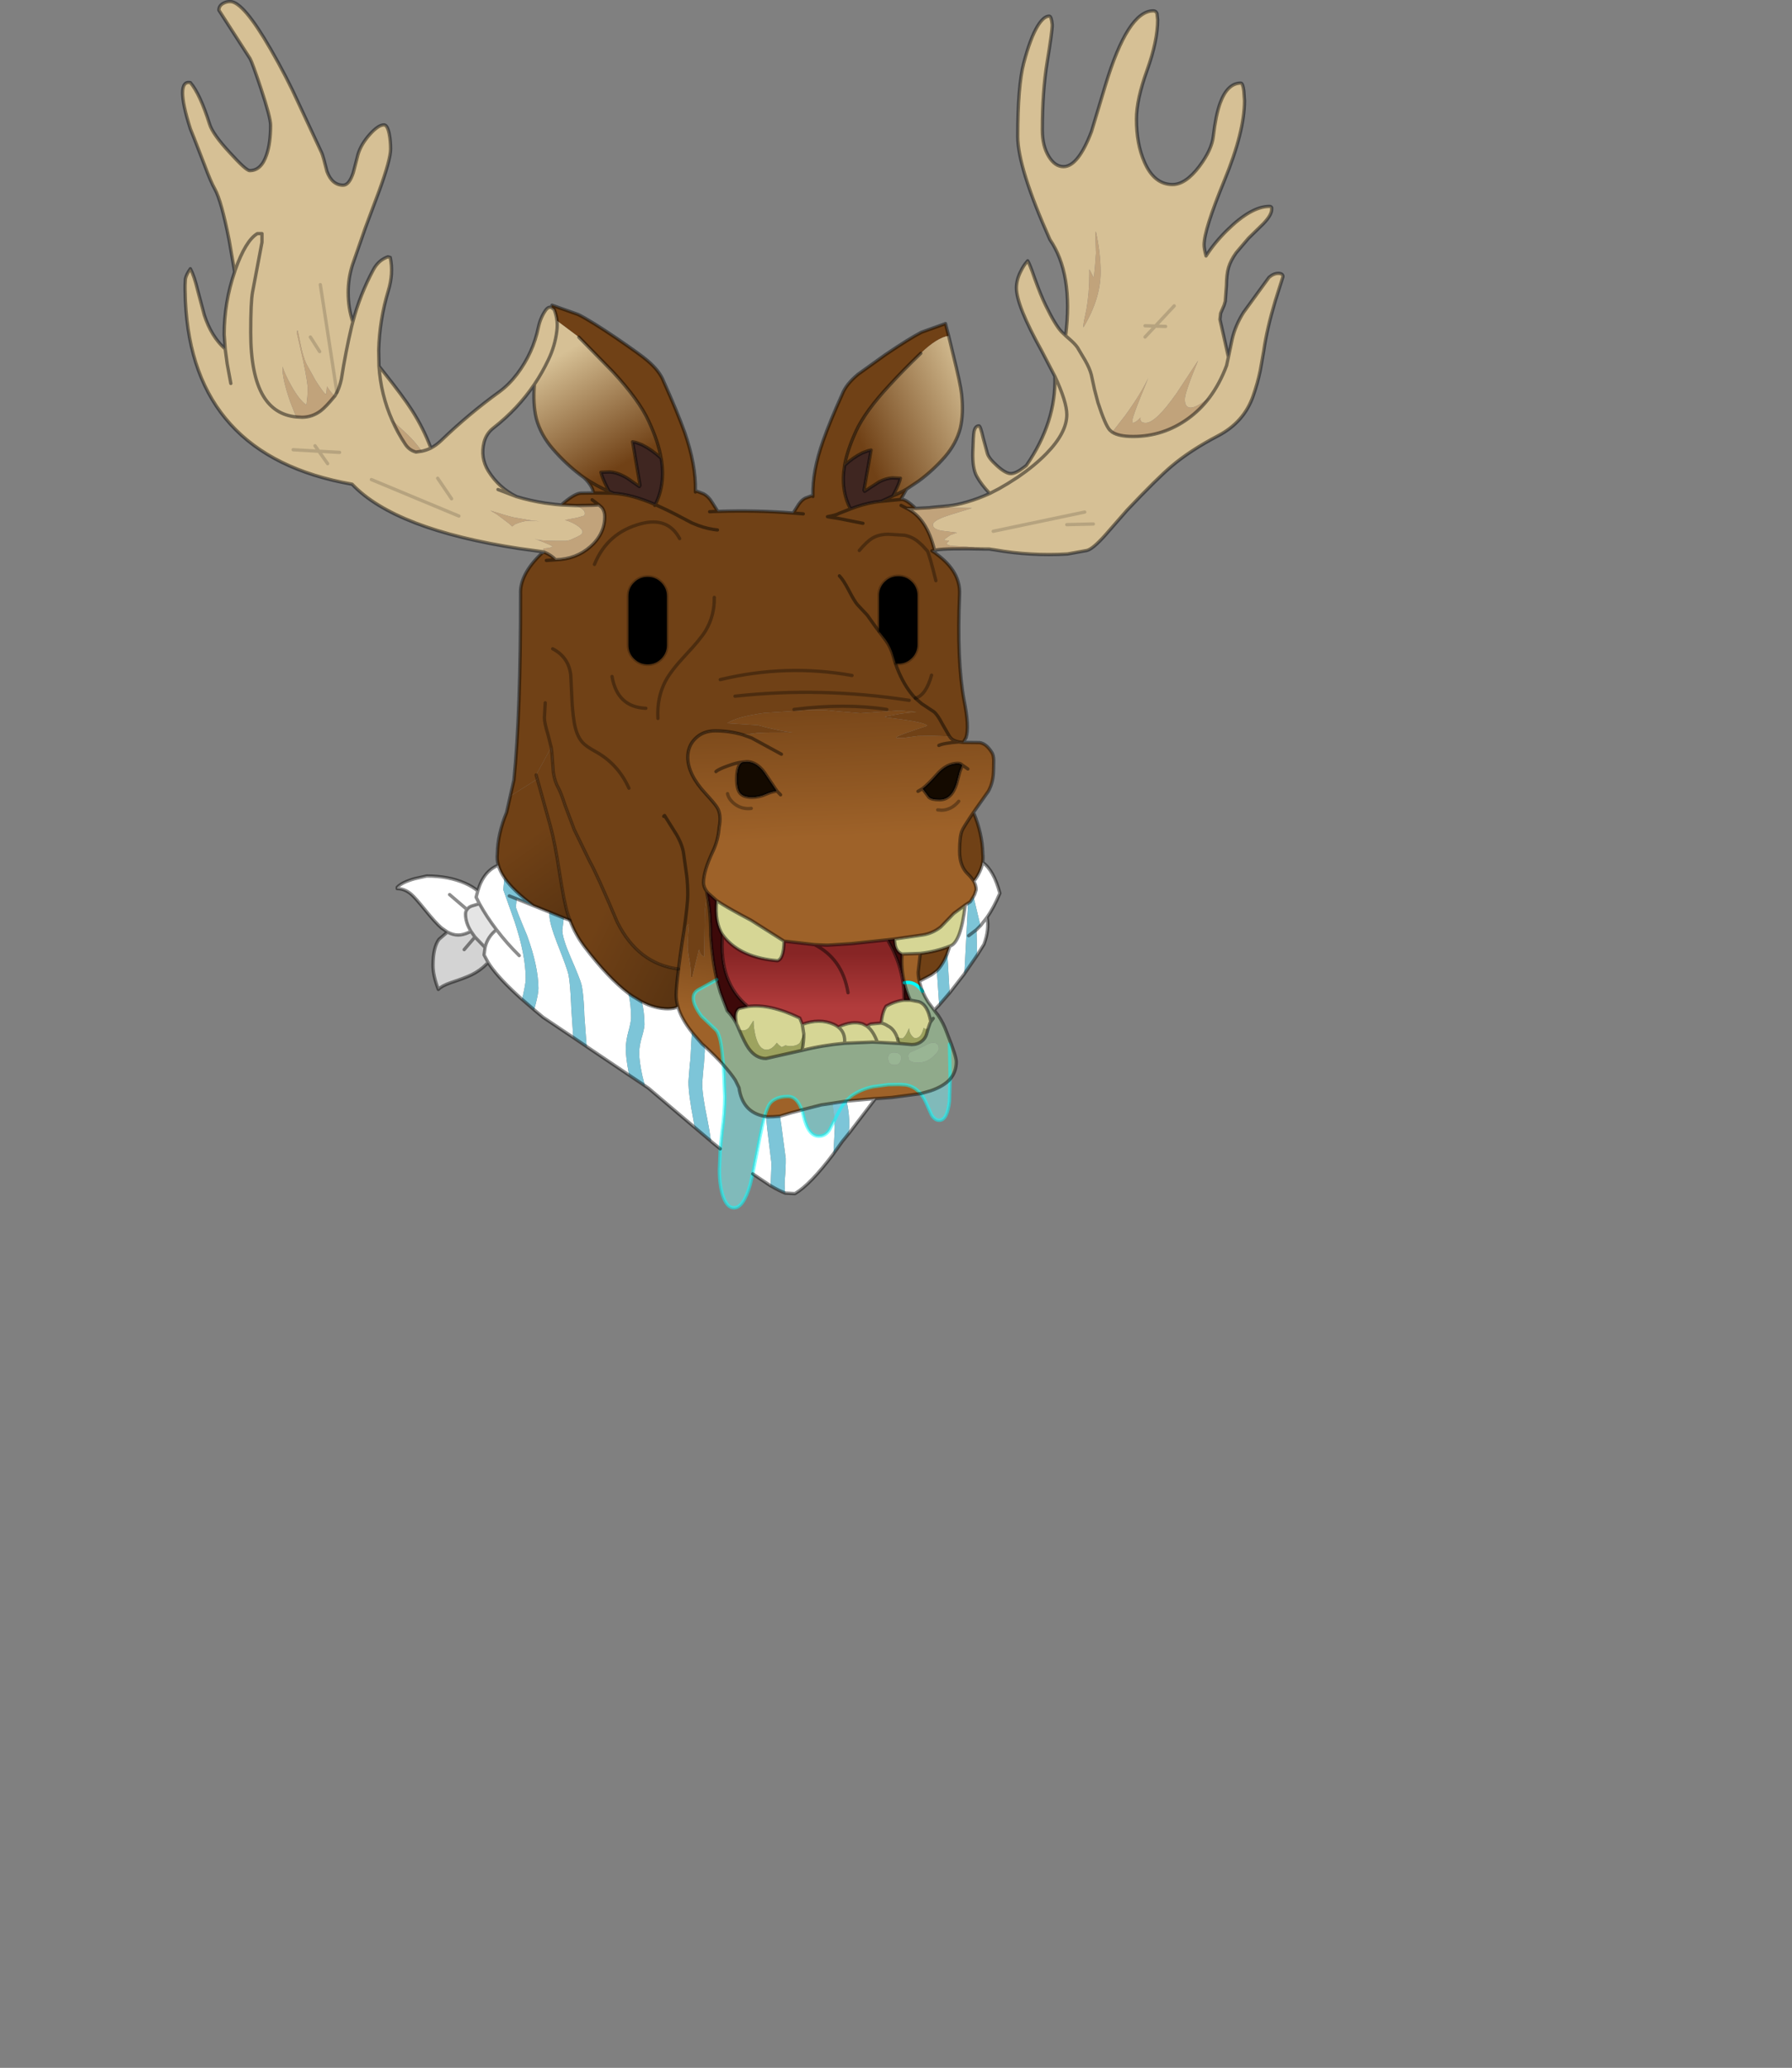 <?xml version="1.0" encoding="UTF-8" standalone="no"?>
<svg xmlns:xlink="http://www.w3.org/1999/xlink" height="531.5px" width="460.6px" xmlns="http://www.w3.org/2000/svg">
  <rect width="100%" height="100%" fill="#808080" stroke="none"/>
  <g transform="matrix(1.0, 0.0, 0.0, 1.0, 193.65, 334.05)">
    <use height="364.9" transform="matrix(0.852, 0.0, 0.0, 0.852, -147.143, -334.072)" width="332.95" xlink:href="#shape0"/>
  </g>
  <defs>
    <g id="shape0" transform="matrix(1.0, 0.0, 0.0, 1.0, 166.45, 180.4)">
      <path d="M2.8 49.55 L4.2 49.4 Q7.7 49.4 10.35 53.8 L13.35 58.25 Q11.7 58.5 10.1 59.2 7.95 60.15 5.85 60.15 3.25 60.15 2.2 58.9 1.2 57.7 1.2 54.65 1.2 51.1 2.45 49.8 L2.8 49.55 M67.55 56.1 Q66.05 60.9 62.4 60.9 60.0 60.9 59.2 60.15 L57.25 57.55 Q59.0 56.2 61.55 53.3 64.5 49.9 67.9 49.9 68.65 49.9 69.05 50.25 L69.3 50.45 68.55 52.35 67.55 56.1" fill="#140a00" fill-rule="evenodd" stroke="none"/>
      <path d="M56.7 149.55 L48.05 150.7 44.7 150.95 43.05 151.05 34.4 151.8 34.1 151.85 35.6 150.4 Q38.65 148.2 42.4 147.45 L46.9 146.85 50.2 146.8 52.1 146.9 Q54.8 147.3 56.7 149.55 M56.6 107.25 L56.5 108.1 55.95 112.9 Q55.95 114.2 56.3 115.65 L56.9 117.7 57.25 118.65 Q54.9 115.45 51.8 116.1 50.75 111.75 51.1 107.45 L56.6 107.25 M9.65 156.4 L10.05 155.05 Q10.55 153.6 11.0 152.85 11.7 151.75 12.9 151.2 14.4 150.4 16.7 150.4 19.4 150.4 20.85 154.45 L20.35 154.6 20.3 154.65 17.75 155.3 14.25 156.35 12.35 156.5 10.6 156.55 10.1 156.5 9.65 156.4" fill="#9e6229" fill-rule="evenodd" stroke="none"/>
      <path d="M61.1 -13.55 L61.6 -13.15 Q68.75 -7.9 68.45 -1.1 67.6 19.1 69.8 30.85 71.45 38.95 70.4 42.15 L69.55 43.6 68.25 43.45 Q66.45 43.1 65.7 42.15 L65.4 41.75 59.9 41.6 55.9 41.65 51.8 42.2 49.4 42.2 49.4 42.0 Q50.25 41.4 54.15 40.1 L58.6 38.6 58.6 38.4 Q57.15 37.55 52.3 36.85 L46.0 36.0 46.0 35.8 50.85 34.9 55.4 34.4 50.6 34.0 50.25 34.0 50.5 33.95 38.5 34.8 31.6 34.2 27.75 33.8 23.4 33.8 9.55 34.7 Q1.2 35.85 -1.6 37.8 L7.6 38.4 Q13.95 40.15 18.0 40.6 L17.8 40.6 Q10.4 40.55 7.5 40.75 L3.1 41.3 Q-0.9 40.1 -5.3 40.1 -8.95 40.1 -11.3 42.45 -13.55 44.7 -13.55 48.05 -13.55 53.2 -8.25 58.95 -5.5 61.95 -4.8 63.05 -3.3 65.25 -4.1 69.3 -4.35 73.0 -5.95 76.4 -8.8 82.4 -8.8 85.9 -8.8 87.15 -7.9 88.45 L-7.65 89.75 -8.0 91.4 -8.4 94.3 -8.6 108.2 Q-9.45 107.95 -9.85 107.05 L-10.2 106.0 -10.2 106.2 -12.2 114.4 -12.6 114.4 Q-12.6 111.5 -13.1 109.0 -13.6 106.5 -13.6 104.6 L-13.45 101.75 -13.2 98.45 Q-13.85 98.75 -14.7 100.4 L-15.3 104.25 -15.7 107.05 -16.35 111.95 Q-28.5 110.45 -34.8 97.85 -41.15 82.9 -43.05 79.65 L-47.8 69.9 -50.55 62.6 Q-51.85 58.65 -52.55 57.4 -53.7 55.4 -54.1 52.65 L-54.55 46.65 -54.75 45.1 -59.3 53.4 -58.95 54.65 -67.1 59.8 -66.0 54.95 Q-63.95 34.55 -64.0 -1.1 -64.3 -7.0 -57.75 -13.3 -56.9 -13.2 -56.8 -13.75 L-56.6 -13.7 Q-54.75 -12.9 -53.4 -11.5 -47.2 -11.7 -42.95 -15.45 L-42.0 -16.35 Q-39.85 -18.6 -39.05 -21.3 -38.6 -22.8 -38.6 -24.5 -38.6 -26.15 -39.45 -27.25 L-40.35 -28.05 -42.0 -27.95 -47.3 -27.85 -51.7 -28.05 -50.7 -28.9 Q-47.55 -31.5 -45.8 -31.6 L-42.0 -31.65 Q-42.25 -33.75 -44.8 -36.25 -40.95 -33.65 -37.45 -32.2 L-37.3 -32.15 -35.9 -31.55 -36.8 -31.6 -42.0 -31.65 -36.8 -31.6 -35.9 -31.55 Q-30.5 -31.25 -23.35 -28.15 -20.25 -34.25 -21.55 -42.0 L-21.6 -42.15 Q-22.4 -47.05 -25.3 -53.25 -28.25 -59.7 -36.15 -68.2 L-46.4 -78.65 -53.0 -83.6 Q-53.2 -85.35 -53.85 -87.0 L-54.65 -87.6 -54.5 -88.3 -46.6 -85.5 Q-42.7 -83.55 -34.9 -78.25 -27.75 -73.35 -25.9 -71.75 -22.05 -68.55 -20.8 -65.25 -16.8 -56.35 -14.5 -50.0 -11.05 -40.05 -11.25 -32.35 L-8.8 -31.4 Q-7.3 -30.65 -6.1 -28.65 L-4.5 -26.1 Q7.05 -26.5 18.25 -25.6 L19.45 -27.5 Q20.55 -29.4 21.9 -30.1 L24.2 -30.95 Q24.0 -38.1 27.25 -47.3 29.3 -53.15 33.05 -61.45 34.2 -64.45 37.8 -67.45 L46.1 -73.4 Q53.35 -78.3 56.95 -80.15 L64.2 -82.75 65.15 -79.05 Q61.7 -78.55 56.75 -73.8 51.1 -68.35 47.25 -64.1 39.95 -56.25 37.2 -50.3 34.55 -44.5 33.75 -40.0 L33.75 -39.85 Q32.5 -32.55 35.55 -26.85 L37.2 -27.45 Q41.15 -28.8 44.85 -29.15 L48.3 -30.75 48.4 -30.85 Q50.4 -31.6 52.45 -32.8 L50.7 -29.7 50.75 -29.7 Q52.1 -30.0 55.2 -27.0 L52.45 -27.05 Q58.55 -24.15 60.9 -14.35 L60.1 -14.2 61.1 -13.55 M72.65 64.7 Q75.35 71.2 75.45 77.2 75.6 78.5 75.4 79.8 74.95 82.65 72.75 85.5 72.1 84.4 70.95 83.3 68.45 80.95 68.45 76.4 68.45 71.9 69.2 70.2 69.5 69.35 72.65 64.7 M55.1 30.25 Q53.7 28.8 52.45 26.85 49.85 22.75 48.45 17.6 47.7 14.9 46.2 12.85 L43.2 8.85 40.6 5.2 37.7 2.1 Q36.8 1.15 35.05 -2.25 33.35 -5.5 32.2 -6.65 33.35 -5.5 35.05 -2.25 36.8 1.15 37.7 2.1 L40.6 5.2 43.2 8.85 46.2 12.85 Q47.7 14.9 48.45 17.6 49.85 22.75 52.45 26.85 53.7 28.8 55.1 30.25 58.3 29.4 60.0 23.3 58.3 29.4 55.1 30.25 L57.0 31.9 60.7 34.35 Q61.85 35.3 63.2 37.95 L65.4 41.75 63.2 37.95 Q61.85 35.3 60.7 34.35 L57.0 31.9 55.1 30.25 M39.3 -22.5 L32.0 -23.95 29.15 -24.4 28.6 -24.5 Q31.35 -25.0 32.1 -25.5 L35.55 -26.85 32.1 -25.5 Q31.35 -25.0 28.6 -24.5 L29.15 -24.4 32.0 -23.95 39.3 -22.5 M24.2 -30.95 L24.2 -30.6 24.2 -30.95 M21.3 -25.35 L18.25 -25.6 21.3 -25.35 M50.7 -29.7 L45.45 -29.2 44.85 -29.15 45.45 -29.2 50.7 -29.7 M50.8 -27.9 L52.45 -27.05 50.8 -27.9 M61.3 -5.2 Q59.4 -12.9 58.75 -14.15 L57.1 -15.95 56.75 -16.25 55.9 -17.0 Q54.15 -18.45 51.85 -18.9 L47.0 -19.2 Q44.15 -19.2 42.2 -18.05 40.5 -17.05 38.2 -14.3 40.5 -17.05 42.2 -18.05 44.15 -19.2 47.0 -19.2 L51.85 -18.9 Q54.15 -18.45 55.9 -17.0 L56.75 -16.25 57.1 -15.95 58.75 -14.15 Q59.4 -12.9 61.3 -5.2 M53.25 30.9 Q26.65 26.8 0.7 29.65 26.65 26.8 53.25 30.9 M46.5 33.65 Q33.95 31.7 18.5 33.65 33.95 31.7 46.5 33.65 M65.5 105.05 L64.75 107.25 Q63.45 110.65 61.6 112.5 L60.0 113.7 56.3 115.65 Q55.95 114.2 55.95 112.9 L56.5 108.1 56.6 107.25 Q61.2 106.75 65.5 105.05 M-4.6 -20.5 L-5.8 -20.65 Q-8.8 -21.1 -12.0 -22.5 L-12.45 -22.7 -17.3 -25.25 -19.7 -26.45 -23.35 -28.15 -19.7 -26.45 -17.3 -25.25 -12.45 -22.7 -12.0 -22.5 Q-8.8 -21.1 -5.8 -20.65 L-4.6 -20.5 M-42.4 -29.6 L-42.0 -29.3 -40.35 -28.05 -42.0 -29.3 -42.4 -29.6 M-23.5 -27.9 L-23.35 -28.15 -23.5 -27.9 M-4.5 -26.1 L-5.8 -26.05 -6.95 -26.0 -5.8 -26.05 -4.5 -26.1 M-11.25 -31.95 L-11.25 -32.35 -11.25 -31.95 M-56.2 -11.3 L-53.4 -11.5 -56.2 -11.3 M-16.0 -17.9 Q-19.55 -24.5 -27.6 -22.4 -37.8 -19.75 -41.7 -10.1 -37.8 -19.75 -27.6 -22.4 -19.55 -24.5 -16.0 -17.9 M-31.3 57.4 Q-34.6 50.1 -41.3 46.4 -44.25 44.8 -45.35 43.55 -47.15 41.5 -47.8 37.6 -48.4 33.95 -48.55 29.4 L-48.85 23.25 Q-49.5 17.85 -54.3 15.35 -49.5 17.85 -48.85 23.25 L-48.55 29.4 Q-48.4 33.95 -47.8 37.6 -47.15 41.5 -45.35 43.55 -44.25 44.8 -41.3 46.4 -34.6 50.1 -31.3 57.4 M-22.55 36.35 Q-22.9 30.15 -20.3 25.15 -18.65 22.0 -14.35 17.4 -9.75 12.5 -8.2 9.95 -5.45 5.35 -5.55 -0.15 -5.45 5.35 -8.2 9.95 -9.75 12.5 -14.35 17.4 -18.65 22.0 -20.3 25.15 -22.9 30.15 -22.55 36.35 M-26.2 33.3 Q-34.8 32.95 -36.4 23.7 -34.8 32.95 -26.2 33.3 M-20.8 65.9 L-20.55 65.65 -16.95 71.4 Q-15.15 74.55 -14.8 77.15 L-13.85 83.95 Q-13.55 86.65 -13.55 89.55 -13.55 92.25 -14.7 100.4 -13.55 92.25 -13.55 89.55 -13.55 86.65 -13.85 83.95 L-14.8 77.15 Q-15.15 74.55 -16.95 71.4 L-20.55 65.65 -20.8 65.9 M-56.55 31.65 L-56.8 36.15 Q-56.8 37.7 -55.75 41.1 L-54.75 45.1 -55.75 41.1 Q-56.8 37.7 -56.8 36.15 L-56.55 31.65 M-13.2 98.4 L-13.2 98.2 -13.2 98.45 -13.2 98.4 M36.0 23.4 Q16.15 19.85 -3.75 24.65 16.15 19.85 36.0 23.4" fill="#704116" fill-rule="evenodd" stroke="none"/>
      <path d="M48.85 102.9 L57.2 101.7 Q60.3 101.25 62.8 99.25 L66.7 95.2 70.15 92.65 Q68.8 104.15 65.5 105.05 61.2 106.75 56.6 107.25 L51.1 107.45 Q48.8 106.6 48.85 102.9 M51.65 121.35 L53.6 121.35 56.05 121.8 Q58.85 122.6 59.75 127.85 L59.55 128.2 59.0 129.8 58.4 130.1 Q58.05 130.1 57.6 129.7 56.9 132.8 55.15 132.8 54.5 132.8 53.9 131.9 53.25 131.0 53.2 129.8 51.9 132.9 51.05 132.9 L49.6 132.55 Q48.65 130.0 46.85 129.15 45.85 128.45 44.8 128.25 45.85 128.45 46.85 129.15 48.65 130.0 49.6 132.55 L50.1 134.4 43.65 134.05 42.15 134.0 33.75 134.35 Q27.05 134.95 20.95 136.5 21.5 133.7 21.45 131.5 L20.25 134.2 Q19.4 135.2 17.3 135.2 L16.4 135.1 15.95 135.0 Q15.8 135.0 15.4 135.25 L14.75 135.5 13.95 134.9 13.3 134.2 Q11.85 136.3 10.2 136.3 7.95 136.3 6.9 132.15 6.3 129.7 6.3 127.6 L6.2 127.6 4.9 129.65 Q4.15 130.5 2.95 130.5 L1.95 130.25 1.5 129.2 1.15 128.45 Q0.35 124.85 1.9 123.85 L4.6 123.25 Q11.15 122.35 20.25 126.75 L21.0 128.65 Q26.2 126.75 30.5 128.65 31.25 129.0 31.85 129.45 36.05 127.5 39.2 128.5 L40.45 129.15 41.65 128.55 44.8 128.25 Q45.2 124.8 46.3 123.15 49.05 121.65 51.65 121.35 M15.5 103.55 Q15.4 108.95 13.5 109.45 2.65 108.55 -2.45 102.4 L-3.05 101.6 Q-5.45 98.0 -4.85 91.3 L-3.4 92.25 Q-0.45 94.1 5.45 97.2 L15.5 103.55 M31.85 129.45 Q34.05 131.15 33.75 134.35 34.05 131.15 31.85 129.45 M21.0 128.65 L21.45 131.5 21.0 128.65 M40.45 129.15 Q42.4 130.55 43.65 134.05 42.4 130.55 40.45 129.15" fill="#d6d695" fill-rule="evenodd" stroke="none"/>
      <path d="M49.6 132.55 L51.05 132.9 Q51.9 132.9 53.2 129.8 53.25 131.0 53.9 131.9 54.5 132.8 55.15 132.8 56.9 132.8 57.6 129.7 58.05 130.1 58.4 130.1 L59.0 129.8 58.5 131.6 Q58.1 132.95 56.95 133.8 55.7 134.75 54.0 134.75 L50.1 134.4 49.6 132.55 M20.95 136.5 L10.05 138.95 Q6.95 138.95 4.75 135.8 3.65 134.25 1.95 130.25 L2.95 130.5 Q4.15 130.5 4.9 129.65 L6.2 127.6 6.3 127.6 Q6.3 129.7 6.9 132.15 7.95 136.3 10.2 136.3 11.85 136.3 13.3 134.2 L13.95 134.9 14.75 135.5 15.4 135.25 Q15.8 135.0 15.95 135.0 L16.4 135.1 17.3 135.2 Q19.4 135.2 20.25 134.2 L21.45 131.5 Q21.5 133.7 20.95 136.5" fill="#9da35f" fill-rule="evenodd" stroke="none"/>
      <path d="M46.7 103.15 L48.85 102.9 Q48.8 106.6 51.1 107.45 50.75 111.75 51.8 116.1 52.4 118.7 53.6 121.35 L51.65 121.35 Q51.95 111.95 46.7 103.15 M1.15 128.45 Q0.15 126.45 -1.65 124.55 L-3.75 119.0 -4.8 115.15 Q-6.15 109.2 -6.65 101.8 -6.6 95.15 -7.65 89.75 L-7.9 88.45 -7.45 89.0 -4.85 91.3 Q-5.45 98.0 -3.05 101.6 -4.25 116.0 4.6 123.25 L1.9 123.85 Q0.35 124.85 1.15 128.45" fill="#3d0909" fill-rule="evenodd" stroke="none"/>
      <path d="M63.35 -27.6 L64.3 -27.7 64.9 -27.75 Q67.55 -28.0 70.75 -28.95 74.15 -29.95 77.55 -31.5 74.95 -34.25 73.65 -36.65 72.3 -39.05 72.45 -44.05 72.6 -49.1 72.8 -50.1 73.15 -51.9 74.3 -51.9 74.75 -51.9 75.6 -48.1 L76.8 -43.7 Q77.15 -42.2 79.7 -39.9 82.35 -37.5 83.9 -37.5 85.45 -37.5 87.95 -39.45 L88.6 -39.95 Q97.65 -53.1 97.2 -66.85 L93.2 -74.55 Q85.6 -88.25 85.6 -93.5 85.6 -96.05 87.0 -98.7 87.75 -100.25 88.75 -101.4 L89.0 -101.7 Q89.55 -100.9 91.1 -96.4 92.95 -91.25 94.4 -88.3 97.3 -82.3 99.2 -80.3 L100.45 -79.1 Q102.8 -97.75 95.7 -108.1 86.0 -129.85 86.0 -139.2 86.0 -154.45 87.8 -161.3 89.8 -168.95 92.05 -172.6 93.85 -175.5 95.5 -175.5 96.15 -175.5 96.4 -172.9 96.4 -170.85 94.9 -161.85 93.4 -152.8 93.4 -141.2 93.4 -136.3 95.4 -133.1 97.25 -130.1 99.8 -130.1 104.2 -130.1 108.25 -140.7 L112.4 -154.5 Q119.2 -177.1 126.9 -177.1 127.7 -177.1 128.0 -176.3 L128.2 -174.4 Q128.2 -168.05 125.0 -159.15 121.8 -150.3 121.8 -144.4 121.8 -137.0 124.2 -131.5 127.15 -124.7 132.7 -124.7 136.65 -124.7 140.8 -130.2 144.55 -135.2 145.0 -139.3 145.75 -145.65 147.05 -149.25 149.25 -155.3 153.3 -155.3 153.9 -155.3 154.2 -152.9 L154.4 -150.0 Q154.4 -140.65 148.3 -125.85 142.2 -111.0 142.2 -106.5 142.2 -105.35 142.8 -103.15 145.35 -107.15 149.15 -110.9 156.45 -118.1 161.9 -118.1 162.5 -118.1 162.6 -117.7 L162.6 -117.2 Q162.6 -115.5 160.05 -112.85 L155.6 -108.5 151.9 -104.15 Q150.25 -101.85 149.6 -99.7 149.0 -97.75 148.95 -94.2 L148.6 -89.5 148.25 -88.3 147.2 -85.85 147.0 -84.0 148.6 -76.9 149.55 -72.65 150.7 -78.1 Q151.65 -82.2 154.1 -86.1 L161.8 -96.7 Q163.2 -97.9 164.6 -97.9 166.0 -97.9 166.0 -96.9 L163.7 -89.65 Q161.15 -81.15 160.2 -74.5 L159.15 -68.55 Q158.35 -64.75 157.0 -60.9 154.25 -53.0 146.4 -48.9 138.0 -44.5 132.35 -39.7 128.1 -36.1 119.0 -26.5 L112.4 -18.95 Q108.55 -14.65 106.8 -14.3 L101.0 -13.25 Q89.85 -12.6 79.05 -14.5 L78.0 -14.65 77.4 -14.75 76.1 -14.75 74.15 -15.05 70.3 -15.5 66.3 -15.7 Q64.6 -15.9 64.6 -16.45 L64.8 -16.8 65.3 -17.2 65.2 -17.3 63.8 -17.4 63.8 -17.6 65.65 -18.95 67.7 -19.7 67.6 -19.7 63.15 -20.25 Q60.4 -20.7 60.4 -22.1 60.4 -23.45 65.75 -25.1 L72.2 -27.1 65.9 -27.25 63.35 -27.6 M-57.1 -13.9 L-64.4 -14.9 Q-101.85 -20.65 -114.8 -34.3 -163.0 -42.75 -165.1 -89.7 L-165.15 -91.35 -165.15 -91.5 -165.2 -93.2 -165.2 -94.25 -165.15 -95.3 -165.1 -96.2 Q-164.85 -97.55 -163.6 -99.3 -162.45 -97.15 -161.4 -92.8 L-159.4 -85.3 Q-157.25 -78.75 -153.1 -75.1 L-153.4 -79.5 Q-153.4 -89.1 -150.25 -98.35 L-151.9 -107.9 Q-154.25 -119.8 -156.2 -123.3 -157.45 -125.5 -159.3 -130.5 L-162.4 -138.5 -163.6 -141.5 Q-166.0 -149.0 -165.95 -152.5 -165.9 -155.9 -163.6 -155.45 -160.65 -151.95 -157.8 -142.9 -156.85 -139.85 -151.65 -134.25 -146.8 -128.9 -145.7 -128.9 -142.2 -128.9 -140.6 -133.7 -139.4 -137.25 -139.4 -142.6 -139.4 -144.9 -142.3 -153.65 -144.95 -161.6 -145.6 -162.7 L-155.0 -177.3 Q-155.0 -178.6 -153.8 -179.3 -152.8 -179.9 -151.6 -179.9 -147.65 -179.9 -139.4 -165.55 -134.55 -157.15 -131.0 -149.3 L-124.0 -134.3 Q-123.55 -133.3 -122.4 -128.65 -120.85 -124.5 -117.5 -124.5 -115.7 -124.5 -114.45 -128.3 L-113.0 -133.9 Q-112.1 -136.85 -109.5 -139.8 -106.9 -142.7 -105.2 -142.7 -104.15 -142.7 -103.6 -139.9 -103.2 -137.85 -103.2 -135.4 -103.2 -132.25 -106.7 -122.65 L-110.8 -111.7 -114.75 -100.35 Q-116.0 -96.35 -116.0 -92.1 -116.0 -87.5 -114.6 -83.25 -112.45 -91.45 -108.4 -99.0 -106.85 -101.9 -104.0 -102.9 L-103.3 -102.7 Q-102.3 -97.85 -103.9 -92.65 -106.55 -83.9 -106.8 -74.7 L-106.7 -69.9 -105.55 -68.45 Q-99.3 -60.6 -96.8 -56.65 -93.3 -51.2 -91.05 -45.2 -89.35 -46.1 -87.9 -47.5 -79.55 -55.55 -70.35 -62.2 -67.5 -64.3 -65.05 -67.5 -60.2 -73.9 -58.6 -81.7 -58.0 -84.5 -56.45 -86.75 -55.6 -87.95 -54.65 -87.6 L-53.85 -87.0 Q-53.2 -85.35 -53.0 -83.6 -52.85 -82.1 -53.05 -80.55 -53.6 -76.0 -55.6 -71.85 -57.45 -67.95 -59.8 -64.45 -64.85 -57.0 -72.15 -51.3 -74.3 -49.65 -75.0 -47.0 -76.2 -42.3 -73.7 -38.25 -70.5 -33.15 -65.2 -30.55 -61.1 -29.3 -56.6 -28.6 L-53.4 -28.2 -51.7 -28.05 -47.3 -27.85 Q-44.6 -26.75 -44.6 -25.55 -44.6 -24.95 -44.85 -24.8 L-46.9 -24.2 -50.6 -23.5 Q-48.35 -22.85 -46.8 -21.75 -45.3 -20.7 -45.3 -19.9 -45.3 -19.4 -45.95 -18.95 -46.5 -18.6 -48.3 -17.8 -49.4 -17.25 -50.4 -17.2 L-53.25 -17.2 Q-58.45 -17.2 -59.5 -17.8 L-59.6 -17.8 Q-54.75 -15.95 -54.3 -15.5 -54.6 -15.25 -55.65 -15.05 L-57.1 -14.9 -56.95 -14.4 Q-56.8 -14.15 -56.8 -13.9 L-56.8 -13.75 -57.1 -13.9 M109.4 -110.4 L109.6 -104.0 109.3 -100.05 109.0 -97.0 108.8 -96.8 107.6 -99.15 107.6 -97.8 Q107.6 -91.9 106.7 -86.95 105.8 -82.95 105.8 -82.1 L105.8 -81.6 Q111.0 -90.2 111.0 -98.3 111.0 -103.95 109.6 -110.4 L109.4 -110.4 M77.55 -31.5 L80.35 -32.95 83.0 -34.5 86.05 -36.45 Q91.1 -39.9 94.65 -43.55 100.8 -49.85 100.8 -55.3 100.8 -59.1 97.2 -66.85 100.8 -59.1 100.8 -55.3 100.8 -49.85 94.65 -43.55 91.1 -39.9 86.05 -36.45 L83.0 -34.5 80.35 -32.95 77.55 -31.5 M133.2 -88.1 L127.5 -82.0 124.4 -82.1 127.5 -82.0 133.2 -88.1 M124.4 -78.7 L127.5 -82.0 130.6 -81.9 127.5 -82.0 124.4 -78.7 M143.8 -60.4 Q139.85 -57.4 138.2 -57.4 136.4 -57.4 136.4 -59.9 136.4 -61.9 140.4 -71.6 L133.95 -61.8 Q127.65 -52.8 124.6 -52.8 123.0 -52.8 123.0 -54.0 L123.05 -54.4 123.2 -54.55 122.15 -53.55 Q121.25 -52.8 120.6 -52.8 L120.6 -53.8 Q120.95 -55.4 123.1 -60.75 L125.4 -66.4 Q123.15 -61.55 118.35 -54.95 L114.5 -50.0 Q116.5 -48.7 120.8 -48.7 129.95 -48.7 137.4 -54.1 141.05 -56.75 143.8 -60.4 146.95 -64.6 149.0 -70.1 L149.55 -72.65 149.0 -70.1 Q146.95 -64.6 143.8 -60.4 M100.45 -79.1 L102.15 -77.6 Q103.85 -76.05 104.4 -74.9 L106.3 -71.7 Q107.7 -69.25 108.2 -67.3 L109.15 -62.9 110.2 -58.9 Q112.4 -52.15 113.75 -50.65 L114.5 -50.0 113.75 -50.65 Q112.4 -52.15 110.2 -58.9 L109.15 -62.9 108.2 -67.3 Q107.7 -69.25 106.3 -71.7 L104.4 -74.9 Q103.85 -76.05 102.15 -77.6 L100.45 -79.1 M106.2 -25.9 L78.6 -20.1 106.2 -25.9 M108.8 -22.3 L100.8 -22.1 108.8 -22.3 M-131.7 -54.6 Q-138.2 -55.25 -141.6 -60.9 -145.4 -67.25 -145.4 -80.1 -145.4 -89.3 -144.85 -92.25 L-142.0 -107.3 -142.0 -109.9 -143.4 -109.9 Q-146.95 -107.8 -150.1 -98.85 L-150.25 -98.35 -150.1 -98.85 Q-146.95 -107.8 -143.4 -109.9 L-142.0 -109.9 -142.0 -107.3 -144.85 -92.25 Q-145.4 -89.3 -145.4 -80.1 -145.4 -67.25 -141.6 -60.9 -138.2 -55.25 -131.7 -54.6 L-129.9 -54.5 Q-126.85 -54.5 -124.25 -56.45 -122.7 -57.65 -120.2 -60.7 L-120.05 -60.85 Q-121.6 -62.45 -122.4 -63.8 L-122.6 -61.6 -123.0 -61.6 Q-124.2 -63.0 -125.8 -65.55 L-128.6 -70.6 Q-129.65 -72.9 -130.35 -76.5 L-131.2 -80.6 -131.4 -80.6 -131.4 -79.6 -129.6 -71.65 Q-128.2 -65.0 -128.2 -63.0 L-128.3 -60.8 -128.6 -58.2 Q-130.8 -59.75 -133.2 -64.1 -135.15 -67.6 -135.8 -69.8 L-135.8 -69.6 Q-135.95 -66.25 -133.5 -59.2 L-131.7 -54.6 M-119.4 -62.0 L-120.05 -60.85 -119.4 -62.0 -124.4 -94.5 -119.4 -62.0 Q-118.6 -63.55 -118.05 -66.0 -116.8 -74.05 -114.95 -81.9 L-114.6 -83.25 -114.95 -81.9 Q-116.8 -74.05 -118.05 -66.0 -118.6 -63.55 -119.4 -62.0 M-102.7 -53.55 Q-106.15 -61.25 -106.7 -69.9 -106.15 -61.25 -102.7 -53.55 -101.1 -49.85 -98.8 -46.4 -97.6 -44.55 -95.55 -44.0 L-93.8 -44.25 Q-95.55 -46.8 -97.95 -49.15 L-102.7 -53.55 M-91.05 -45.2 Q-92.4 -44.55 -93.8 -44.25 -92.4 -44.55 -91.05 -45.2 M-124.6 -74.3 L-127.4 -78.7 -124.6 -74.3 M-151.4 -64.7 L-152.5 -70.6 -153.1 -75.1 -152.5 -70.6 -151.4 -64.7 M-122.2 -40.5 L-124.85 -44.25 -118.6 -43.9 -124.85 -44.25 -122.2 -40.5 M-126.0 -45.9 L-124.85 -44.25 -132.6 -44.7 -124.85 -44.25 -126.0 -45.9 M-84.8 -29.9 L-89.0 -36.1 -84.8 -29.9 M-82.6 -24.7 L-109.0 -35.7 -82.6 -24.7 M-70.8 -32.7 L-65.2 -30.55 -70.8 -32.7 M-73.1 -26.35 L-71.0 -25.1 -67.5 -22.45 -66.5 -21.55 -65.7 -22.2 Q-63.15 -23.3 -61.2 -23.3 L-58.2 -23.1 -60.65 -23.35 -66.1 -24.3 Q-68.45 -24.85 -73.1 -26.35" fill="#d6c095" fill-rule="evenodd" stroke="none"/>
      <path d="M76.1 -14.75 Q64.7 -15.0 61.6 -14.5 L60.9 -14.35 Q58.55 -24.15 52.45 -27.05 L55.2 -27.0 59.25 -27.2 60.5 -27.35 61.6 -27.45 63.35 -27.6 65.9 -27.25 72.2 -27.1 65.75 -25.1 Q60.4 -23.45 60.4 -22.1 60.4 -20.7 63.15 -20.25 L67.6 -19.7 67.7 -19.7 65.65 -18.95 63.8 -17.6 63.8 -17.4 65.2 -17.3 65.3 -17.2 64.8 -16.8 64.6 -16.45 Q64.6 -15.9 66.3 -15.7 L70.3 -15.5 74.15 -15.05 76.1 -14.75 M109.4 -110.4 L109.6 -110.4 Q111.0 -103.95 111.0 -98.3 111.0 -90.2 105.8 -81.6 L105.8 -82.1 Q105.8 -82.95 106.7 -86.95 107.6 -91.9 107.6 -97.8 L107.6 -99.15 108.8 -96.8 109.0 -97.0 109.3 -100.05 109.6 -104.0 109.4 -110.4 M114.5 -50.0 L118.35 -54.95 Q123.15 -61.55 125.4 -66.4 L123.1 -60.75 Q120.95 -55.4 120.6 -53.8 L120.6 -52.8 Q121.25 -52.8 122.15 -53.55 L123.2 -54.55 123.05 -54.4 123.0 -54.0 Q123.0 -52.8 124.6 -52.8 127.65 -52.8 133.95 -61.8 L140.4 -71.6 Q136.4 -61.9 136.4 -59.9 136.4 -57.4 138.2 -57.4 139.85 -57.4 143.8 -60.4 141.05 -56.75 137.4 -54.1 129.95 -48.7 120.8 -48.7 116.5 -48.7 114.5 -50.0 M-131.7 -54.6 L-133.5 -59.2 Q-135.95 -66.25 -135.8 -69.6 L-135.8 -69.8 Q-135.15 -67.6 -133.2 -64.1 -130.8 -59.75 -128.6 -58.2 L-128.3 -60.8 -128.2 -63.0 Q-128.2 -65.0 -129.6 -71.65 L-131.4 -79.6 -131.4 -80.6 -131.2 -80.6 -130.35 -76.5 Q-129.65 -72.9 -128.6 -70.6 L-125.8 -65.55 Q-124.2 -63.0 -123.0 -61.6 L-122.6 -61.6 -122.4 -63.8 Q-121.6 -62.45 -120.05 -60.85 L-120.2 -60.7 Q-122.7 -57.65 -124.25 -56.45 -126.85 -54.5 -129.9 -54.5 L-131.7 -54.6 M-102.7 -53.55 L-97.95 -49.15 Q-95.55 -46.8 -93.8 -44.25 L-95.55 -44.0 Q-97.6 -44.55 -98.8 -46.4 -101.1 -49.85 -102.7 -53.55 M-47.3 -27.85 L-42.0 -27.95 -40.35 -28.05 -39.45 -27.25 Q-38.6 -26.15 -38.6 -24.5 -38.6 -22.8 -39.05 -21.3 -39.85 -18.6 -42.0 -16.35 L-42.95 -15.45 Q-47.2 -11.7 -53.4 -11.5 -54.75 -12.9 -56.6 -13.7 L-56.8 -13.75 -56.8 -13.9 Q-56.8 -14.15 -56.95 -14.4 L-57.1 -14.9 -55.65 -15.05 Q-54.6 -15.25 -54.3 -15.5 -54.75 -15.95 -59.6 -17.8 L-59.5 -17.8 Q-58.45 -17.2 -53.25 -17.2 L-50.4 -17.2 Q-49.4 -17.25 -48.3 -17.8 -46.5 -18.6 -45.95 -18.95 -45.3 -19.4 -45.3 -19.9 -45.3 -20.7 -46.8 -21.75 -48.35 -22.85 -50.6 -23.5 L-46.9 -24.2 -44.85 -24.8 Q-44.6 -24.95 -44.6 -25.55 -44.6 -26.75 -47.3 -27.85 M-73.1 -26.35 Q-68.45 -24.85 -66.1 -24.3 L-60.65 -23.35 -58.2 -23.1 -61.2 -23.3 Q-63.15 -23.3 -65.7 -22.2 L-66.5 -21.55 -67.5 -22.45 -71.0 -25.1 -73.1 -26.35" fill="#c1a37b" fill-rule="evenodd" stroke="none"/>
      <path d="M75.4 79.8 Q78.75 82.15 80.6 89.1 78.8 93.35 76.75 96.35 77.45 100.1 75.8 104.5 L73.75 107.8 73.55 100.1 74.75 98.9 76.75 96.35 74.75 98.9 72.65 90.1 73.0 89.45 73.45 88.05 Q73.45 86.75 72.75 85.5 74.95 82.65 75.4 79.8 M69.9 113.4 L65.45 119.15 64.75 107.25 65.5 105.05 Q68.8 104.15 70.15 92.65 L71.0 92.1 69.9 113.4 M62.3 122.8 L60.8 124.35 59.0 121.95 58.1 120.4 57.25 118.65 56.9 117.7 56.3 115.65 60.0 113.7 61.6 112.5 62.3 122.8 M43.05 151.05 L35.05 161.55 35.0 161.6 35.0 161.55 35.2 159.2 Q35.2 155.85 34.55 152.7 L34.4 151.8 43.05 151.05 M30.4 167.7 Q23.45 176.95 18.8 179.7 L15.85 179.55 Q15.6 177.85 15.7 175.9 16.05 171.5 16.0 169.1 L14.65 158.9 14.25 156.35 17.75 155.3 20.3 154.65 20.35 154.6 20.85 154.45 21.05 155.0 21.4 156.4 Q22.8 162.4 26.0 162.4 27.9 162.4 29.15 160.6 L29.9 159.15 30.75 157.55 30.8 159.55 30.8 159.9 30.4 167.7 M11.45 177.35 L6.05 173.75 8.2 162.8 Q8.95 158.9 9.65 156.4 L10.1 156.5 10.35 159.55 11.7 170.65 11.45 177.35 M-3.75 166.2 L-6.1 164.3 -6.55 163.9 Q-6.95 160.7 -7.65 157.25 -9.2 149.9 -9.2 146.4 L-8.8 141.7 -8.7 141.05 -8.4 136.7 -8.45 135.25 Q-5.1 138.35 -2.8 140.9 L-2.65 143.8 -2.65 143.9 -2.4 150.5 Q-2.4 155.1 -3.2 160.9 L-3.75 166.2 M-11.45 159.75 L-25.4 147.9 -26.5 147.15 -27.3 143.95 Q-28.2 139.75 -28.2 137.2 -28.2 135.25 -27.4 132.45 L-27.35 132.35 Q-26.6 129.65 -26.6 128.7 -26.6 125.15 -27.4 121.85 -23.35 123.95 -19.55 123.95 -17.45 123.95 -16.55 123.25 -15.55 126.9 -12.3 131.0 L-12.55 135.4 -12.75 139.15 -12.95 140.85 -13.35 145.95 Q-13.35 149.75 -11.8 157.75 L-11.45 159.75 M-31.2 144.0 L-44.05 135.35 -44.75 125.85 -44.8 124.15 Q-45.1 118.75 -45.6 116.7 -46.0 115.0 -48.95 108.25 -51.4 102.55 -51.4 100.2 L-50.95 96.55 -49.1 97.25 Q-47.45 101.65 -44.55 105.45 -37.5 114.7 -31.45 119.3 -30.65 122.8 -30.65 126.7 -30.65 127.65 -31.35 130.45 L-31.45 130.75 Q-32.25 133.8 -32.25 135.95 -32.25 138.7 -31.35 143.3 L-31.2 144.0 M-48.1 132.6 L-57.2 126.5 -59.9 124.25 -59.4 122.4 Q-58.6 119.2 -58.6 117.8 L-58.6 117.7 Q-58.65 111.15 -62.0 101.9 -65.4 93.8 -65.4 93.2 L-65.15 90.8 -60.1 92.85 -55.25 94.8 -55.3 95.65 Q-55.3 98.2 -52.85 104.45 -49.95 111.75 -49.55 113.6 -49.05 115.95 -48.75 122.3 L-48.7 123.6 -48.1 132.6 M-63.55 121.1 Q-70.35 115.0 -73.2 110.85 L-73.8 109.95 -75.0 107.7 -74.7 105.45 Q-73.95 102.2 -71.25 100.1 -74.2 96.25 -76.4 92.25 L-78.75 92.95 Q-79.7 93.3 -80.15 94.0 -80.6 94.55 -80.6 95.4 -80.6 97.95 -78.95 100.6 L-79.6 100.9 Q-81.35 101.7 -82.8 101.7 -84.4 101.7 -86.05 100.8 L-87.85 99.55 Q-89.6 98.05 -92.8 94.1 -95.75 90.45 -96.9 89.45 -98.9 87.7 -101.2 87.7 L-101.2 87.3 Q-99.7 85.75 -95.9 84.7 L-92.3 83.9 Q-85.7 83.9 -80.7 86.1 -78.45 87.1 -76.9 88.4 -75.15 82.4 -70.7 80.65 -70.2 82.5 -68.85 84.45 L-69.2 88.05 -65.85 97.5 Q-62.45 107.7 -62.45 114.8 L-62.5 115.85 Q-62.7 117.35 -63.25 119.85 L-63.55 121.1 M-76.9 88.4 L-77.4 90.3 -76.4 92.25 -77.4 90.3 -76.9 88.4 M-85.4 89.5 L-80.15 94.0 -85.4 89.5 M-64.4 107.9 Q-68.25 104.1 -71.25 100.1 -68.25 104.1 -64.4 107.9" fill="#ffffff" fill-rule="evenodd" stroke="none"/>
      <path d="M73.75 107.8 L69.9 113.4 71.0 92.1 71.7 91.65 72.65 90.1 74.75 98.9 73.55 100.1 73.75 107.8 M65.45 119.15 L62.3 122.8 61.6 112.5 Q63.45 110.65 64.75 107.25 L65.45 119.15 M35.0 161.6 L33.05 164.0 30.4 167.7 30.8 159.9 30.8 159.55 30.75 157.55 31.2 156.6 Q32.7 153.55 34.1 151.85 32.7 153.55 31.2 156.6 L30.75 157.55 30.15 152.8 30.1 152.45 34.0 151.85 34.1 151.85 34.4 151.8 34.55 152.7 Q35.2 155.85 35.2 159.2 L35.0 161.55 35.0 161.6 M15.85 179.55 Q14.1 178.9 11.45 177.35 L11.7 170.65 10.35 159.55 10.1 156.5 10.6 156.55 12.35 156.5 14.25 156.35 14.65 158.9 16.0 169.1 Q16.05 171.5 15.7 175.9 15.6 177.85 15.85 179.55 M-6.55 163.9 L-11.45 159.75 -11.8 157.75 Q-13.35 149.75 -13.35 145.95 L-12.95 140.85 -12.75 139.15 -12.55 135.4 -12.3 131.0 -11.6 131.85 -9.25 134.55 -8.45 135.25 -8.4 136.7 -8.7 141.05 -8.8 141.7 -9.2 146.4 Q-9.2 149.9 -7.65 157.25 -6.95 160.7 -6.55 163.9 M-26.5 147.15 L-31.2 144.0 -31.35 143.3 Q-32.25 138.7 -32.25 135.95 -32.25 133.8 -31.45 130.75 L-31.35 130.45 Q-30.65 127.65 -30.65 126.7 -30.65 122.8 -31.45 119.3 L-30.15 120.2 -27.4 121.85 Q-26.6 125.15 -26.6 128.7 -26.6 129.65 -27.35 132.35 L-27.4 132.45 Q-28.2 135.25 -28.2 137.2 -28.2 139.75 -27.3 143.95 L-26.5 147.15 M-44.05 135.35 L-48.1 132.6 -48.7 123.6 -48.75 122.3 Q-49.05 115.95 -49.55 113.6 -49.95 111.75 -52.85 104.45 -55.3 98.2 -55.3 95.65 L-55.25 94.8 -50.95 96.55 -51.4 100.2 Q-51.4 102.55 -48.95 108.25 -46.0 115.0 -45.6 116.7 -45.1 118.75 -44.8 124.15 L-44.75 125.85 -44.05 135.35 M-59.9 124.25 L-63.55 121.1 -63.25 119.85 Q-62.7 117.35 -62.5 115.85 L-62.45 114.8 Q-62.45 107.7 -65.85 97.5 L-69.2 88.05 -68.85 84.45 Q-66.15 88.4 -60.1 92.85 L-65.15 90.8 -65.4 93.2 Q-65.4 93.8 -62.0 101.9 -58.65 111.15 -58.6 117.7 L-58.6 117.8 Q-58.6 119.2 -59.4 122.4 L-59.9 124.25 M71.2 101.9 L73.55 100.1 71.2 101.9 M-65.15 90.8 L-67.4 89.9 -65.15 90.8" fill="#7dc5d8" fill-rule="evenodd" stroke="none"/>
      <path d="M60.8 124.35 L60.9 124.5 61.6 125.45 61.9 125.8 Q63.55 128.2 64.55 131.0 L65.05 132.3 Q67.45 138.3 67.45 139.95 67.45 142.95 65.6 145.15 63.65 147.35 59.7 148.7 L56.7 149.55 Q54.8 147.3 52.1 146.9 L50.9 146.8 50.2 146.8 50.9 146.8 52.1 146.9 50.2 146.8 46.9 146.85 42.4 147.45 Q38.65 148.2 35.6 150.4 L34.1 151.85 34.0 151.85 30.1 152.45 26.7 152.95 20.85 154.45 Q19.4 150.4 16.7 150.4 14.4 150.4 12.9 151.2 11.7 151.75 11.0 152.85 10.55 153.6 10.05 155.05 L9.65 156.4 Q2.95 155.2 1.9 147.75 L0.8 145.5 Q-0.5 143.5 -2.8 140.9 L-3.2 137.0 Q-3.8 131.65 -5.0 130.4 L-9.4 126.2 Q-14.0 120.0 -10.05 118.05 L-4.8 115.15 -3.75 119.0 -1.65 124.55 Q0.15 126.45 1.15 128.45 L1.5 129.2 1.95 130.25 Q3.65 134.25 4.75 135.8 6.95 138.95 10.05 138.95 L20.95 136.5 Q27.05 134.95 33.75 134.35 L42.15 134.0 43.65 134.05 50.1 134.4 54.0 134.75 Q55.7 134.75 56.95 133.8 58.1 132.95 58.5 131.6 L59.0 129.8 59.55 128.2 59.75 127.85 Q58.85 122.6 56.05 121.8 L53.6 121.35 Q52.4 118.7 51.8 116.1 54.9 115.45 57.25 118.65 L58.1 120.4 59.0 121.95 60.8 124.35 M60.5 126.85 L59.75 127.85 60.5 126.85 M65.4 134.6 L65.6 144.5 65.6 145.15 65.6 144.5 65.4 134.6 M55.95 140.2 Q58.55 140.2 60.6 138.25 62.2 136.75 62.2 135.95 62.2 134.85 61.4 134.4 60.25 133.7 57.9 135.15 L54.0 136.9 Q52.95 137.25 52.95 138.3 L53.15 139.3 Q53.75 140.2 55.95 140.2 M48.85 140.9 Q49.85 140.9 50.45 140.2 L50.9 139.05 Q50.9 137.25 48.9 137.15 46.85 137.0 46.85 139.0 L47.05 139.9 Q47.5 140.9 48.85 140.9" fill="#90aa8b" fill-rule="evenodd" stroke="none"/>
      <path d="M65.6 145.15 L65.4 151.8 Q64.75 157.6 62.3 157.6 60.95 157.6 59.95 155.9 L58.3 152.2 Q57.6 150.65 56.7 149.55 L59.7 148.7 Q63.65 147.35 65.6 145.15 M6.05 173.75 L5.3 176.95 Q3.25 184.0 0.4 184.0 -1.6 184.0 -2.8 180.8 -4.0 177.6 -4.0 172.5 L-3.75 166.2 -3.2 160.9 Q-2.4 155.1 -2.4 150.5 L-2.65 143.9 -2.65 143.8 -2.8 140.9 Q-0.5 143.5 0.8 145.5 L1.9 147.75 Q2.95 155.2 9.65 156.4 8.95 158.9 8.2 162.8 L6.05 173.75 M20.85 154.45 L26.7 152.95 30.1 152.45 30.15 152.8 30.75 157.55 29.9 159.15 29.15 160.6 Q27.9 162.4 26.0 162.4 22.8 162.4 21.4 156.4 L21.05 155.0 20.85 154.45" fill="#82ffff" fill-opacity="0.459" fill-rule="evenodd" stroke="none"/>
      <path d="M69.55 43.6 L69.65 43.6 74.45 43.65 Q76.5 43.9 78.2 46.65 78.7 47.4 78.75 49.0 L78.7 51.65 Q78.7 55.5 77.15 58.3 L73.2 63.9 72.65 64.7 Q69.5 69.35 69.2 70.2 68.45 71.9 68.45 76.4 68.45 80.95 70.95 83.3 72.1 84.4 72.75 85.5 73.45 86.75 73.45 88.05 L73.0 89.45 72.65 90.1 71.7 91.65 71.0 92.1 70.15 92.65 66.7 95.2 62.8 99.25 Q60.3 101.25 57.2 101.7 L48.85 102.9 46.7 103.15 35.85 104.3 28.8 104.75 28.6 104.75 28.1 104.75 24.7 104.6 15.5 103.55 5.45 97.2 Q-0.45 94.1 -3.4 92.25 L-4.85 91.3 -7.45 89.0 -7.9 88.45 Q-8.8 87.15 -8.8 85.9 -8.8 82.4 -5.95 76.4 -4.35 73.0 -4.1 69.3 -3.3 65.25 -4.8 63.05 -5.5 61.95 -8.25 58.95 -13.55 53.2 -13.55 48.05 -13.55 44.7 -11.3 42.45 -8.95 40.1 -5.3 40.1 -0.9 40.1 3.1 41.3 L7.5 40.75 Q10.4 40.55 17.8 40.6 L18.0 40.6 Q13.95 40.15 7.6 38.4 L-1.6 37.8 Q1.2 35.85 9.55 34.7 L23.4 33.8 27.75 33.8 31.6 34.2 38.5 34.8 50.5 33.95 50.25 34.0 50.6 34.0 55.4 34.4 50.85 34.9 46.0 35.8 46.0 36.0 52.3 36.85 Q57.15 37.55 58.6 38.4 L58.6 38.6 54.15 40.1 Q50.25 41.4 49.4 42.0 L49.4 42.2 51.8 42.2 55.9 41.65 59.9 41.6 65.4 41.75 65.7 42.15 Q66.45 43.1 68.25 43.45 L69.55 43.6 M14.45 59.4 L13.35 58.25 14.45 59.4 M62.2 44.5 Q63.6 43.8 68.25 43.45 63.6 43.8 62.2 44.5 M14.7 47.15 L5.7 42.25 3.1 41.3 5.7 42.25 14.7 47.15 M2.8 49.55 L2.45 49.8 Q1.2 51.1 1.2 54.65 1.2 57.7 2.2 58.9 3.25 60.15 5.85 60.15 7.95 60.15 10.1 59.2 11.7 58.5 13.35 58.25 L10.35 53.8 Q7.7 49.4 4.2 49.4 L2.8 49.55 Q1.05 49.75 -1.25 50.6 -4.25 51.65 -5.05 52.4 -4.25 51.65 -1.25 50.6 1.05 49.75 2.8 49.55 M5.6 63.5 Q2.9 63.85 0.7 62.25 -1.2 60.8 -1.55 59.05 -1.2 60.8 0.7 62.25 2.9 63.85 5.6 63.5 M67.55 56.1 L68.55 52.35 69.3 50.45 69.05 50.25 Q68.65 49.9 67.9 49.9 64.5 49.9 61.55 53.3 59.0 56.2 57.25 57.55 L59.2 60.15 Q60.0 60.9 62.4 60.9 66.05 60.9 67.55 56.1 M68.2 61.35 Q67.15 62.65 65.7 63.4 64.3 64.05 63.05 64.05 L61.85 63.95 63.05 64.05 Q64.3 64.05 65.7 63.4 67.15 62.65 68.2 61.35 M55.9 58.35 L57.25 57.55 55.9 58.35 M70.95 51.6 L69.3 50.45 70.95 51.6" fill="url(#gradient0)" fill-rule="evenodd" stroke="none"/>
      <path d="M-4.8 115.15 L-10.05 118.05 Q-14.0 120.0 -9.4 126.2 L-5.0 130.4 Q-3.8 131.65 -3.2 137.0 L-2.8 140.9 Q-5.1 138.35 -8.45 135.25 L-9.25 134.55 -11.6 131.85 -12.3 131.0 Q-15.55 126.9 -16.55 123.25 -17.05 121.45 -17.05 119.8 -17.05 117.6 -16.35 111.95 L-15.7 107.05 -15.3 104.25 -14.7 100.4 Q-13.85 98.75 -13.2 98.45 L-13.45 101.75 -13.6 104.6 Q-13.6 106.5 -13.1 109.0 -12.6 111.5 -12.6 114.4 L-12.2 114.4 -10.2 106.2 -10.2 106.0 -9.85 107.05 Q-9.45 107.95 -8.6 108.2 L-8.4 94.3 -8.0 91.4 -7.65 89.75 Q-6.6 95.15 -6.65 101.8 -6.15 109.2 -4.8 115.15" fill="url(#gradient1)" fill-rule="evenodd" stroke="none"/>
      <path d="M-54.75 45.1 L-54.55 46.65 -54.1 52.65 Q-53.7 55.4 -52.55 57.4 -51.85 58.65 -50.55 62.6 L-47.8 69.9 -43.05 79.65 Q-41.15 82.9 -34.8 97.85 -28.5 110.45 -16.35 111.95 -17.05 117.6 -17.05 119.8 -17.05 121.45 -16.55 123.25 -17.45 123.95 -19.55 123.95 -23.35 123.95 -27.4 121.85 L-30.15 120.2 -31.45 119.3 Q-37.5 114.7 -44.55 105.45 -47.45 101.65 -49.1 97.25 L-49.75 95.4 Q-50.85 91.85 -52.25 82.8 -53.65 73.7 -54.95 69.0 L-58.95 54.65 -59.3 53.4 -54.75 45.1" fill="url(#gradient2)" fill-rule="evenodd" stroke="none"/>
      <path d="M-70.7 80.65 Q-71.2 78.85 -71.0 77.2 -70.9 71.2 -68.2 64.7 L-67.1 59.8 -58.95 54.65 -54.95 69.0 Q-53.65 73.7 -52.25 82.8 -50.85 91.85 -49.75 95.4 L-49.1 97.25 -50.95 96.55 -55.25 94.8 -60.1 92.85 Q-66.15 88.4 -68.85 84.45 -70.2 82.5 -70.7 80.65" fill="url(#gradient3)" fill-rule="evenodd" stroke="none"/>
      <path d="M-73.8 109.95 L-74.2 110.4 Q-76.15 112.4 -78.8 113.7 -80.75 114.65 -85.0 116.05 -87.75 117.0 -88.8 118.1 -90.4 113.9 -90.4 110.9 -90.4 105.45 -88.6 103.0 L-86.05 100.8 Q-84.4 101.7 -82.8 101.7 -81.35 101.7 -79.6 100.9 L-78.95 100.6 -77.75 102.3 -74.7 105.45 -75.0 107.7 -73.8 109.95 M-81.0 106.1 L-77.75 102.3 -81.0 106.1" fill="#d3d3d3" fill-rule="evenodd" stroke="none"/>
      <path d="M-78.95 100.6 Q-80.6 97.95 -80.6 95.4 -80.6 94.55 -80.15 94.0 -79.7 93.3 -78.75 92.95 L-76.4 92.25 Q-74.2 96.25 -71.25 100.1 -73.95 102.2 -74.7 105.45 L-77.75 102.3 -78.95 100.6" fill="#e5e5e5" fill-rule="evenodd" stroke="none"/>
      <path d="M65.15 -79.05 L66.45 -73.65 Q68.75 -64.4 69.05 -61.5 69.7 -55.55 68.65 -51.15 67.45 -46.6 64.1 -42.65 60.45 -38.45 56.1 -35.25 L52.45 -32.8 Q50.4 -31.6 48.4 -30.85 L48.3 -30.75 48.85 -31.8 Q50.3 -34.6 50.6 -36.1 L48.15 -36.2 Q46.3 -36.1 44.25 -35.05 L41.75 -33.45 39.8 -32.15 39.6 -32.5 41.75 -44.6 40.85 -44.4 39.1 -43.75 Q36.3 -42.35 33.75 -40.0 34.55 -44.5 37.2 -50.3 39.95 -56.25 47.25 -64.1 51.1 -68.35 56.75 -73.8 61.7 -78.55 65.15 -79.05" fill="url(#gradient4)" fill-rule="evenodd" stroke="none"/>
      <path d="M-46.4 -78.65 L-36.15 -68.2 Q-28.25 -59.7 -25.3 -53.25 -22.4 -47.05 -21.6 -42.15 -24.35 -44.7 -27.35 -46.2 L-29.2 -46.9 -30.2 -47.1 -27.95 -34.0 -28.15 -33.6 -30.25 -35.05 Q-31.7 -36.15 -32.9 -36.75 -35.1 -37.9 -37.1 -38.0 L-39.75 -37.9 Q-39.4 -36.3 -37.85 -33.25 L-37.3 -32.15 -37.45 -32.2 Q-40.95 -33.65 -44.8 -36.25 L-45.75 -36.95 Q-50.4 -40.45 -54.3 -45.0 -57.95 -49.25 -59.25 -54.15 -60.3 -58.6 -59.8 -64.45 -57.45 -67.95 -55.6 -71.85 -53.6 -76.0 -53.05 -80.55 -52.85 -82.1 -53.0 -83.6 L-46.4 -78.65" fill="url(#gradient5)" fill-rule="evenodd" stroke="none"/>
      <path d="M33.75 -40.0 Q36.3 -42.35 39.1 -43.75 L40.85 -44.4 41.75 -44.6 39.6 -32.5 39.8 -32.15 41.75 -33.45 44.25 -35.05 Q46.3 -36.1 48.15 -36.2 L50.6 -36.1 Q50.3 -34.6 48.85 -31.8 L48.3 -30.75 44.85 -29.15 Q41.15 -28.8 37.2 -27.45 L35.55 -26.85 Q32.5 -32.55 33.75 -39.85 L33.75 -40.0 M-21.6 -42.15 L-21.55 -42.0 Q-20.25 -34.25 -23.35 -28.15 -30.5 -31.25 -35.9 -31.55 L-37.3 -32.15 -37.85 -33.25 Q-39.4 -36.3 -39.75 -37.9 L-37.1 -38.0 Q-35.1 -37.9 -32.9 -36.75 -31.7 -36.15 -30.25 -35.05 L-28.15 -33.6 -27.95 -34.0 -30.2 -47.1 -29.2 -46.9 -27.35 -46.2 Q-24.35 -44.7 -21.6 -42.15" fill="#3f2621" fill-rule="evenodd" stroke="none"/>
      <path d="M46.7 103.15 Q51.95 111.95 51.65 121.35 49.05 121.65 46.3 123.15 45.2 124.8 44.8 128.25 L41.65 128.55 40.45 129.15 39.2 128.5 Q36.05 127.5 31.85 129.45 31.25 129.0 30.5 128.65 26.2 126.75 21.0 128.65 L20.25 126.75 Q11.15 122.35 4.6 123.25 -4.25 116.0 -3.05 101.6 L-2.45 102.4 Q2.65 108.55 13.5 109.45 15.4 108.95 15.5 103.55 L24.7 104.6 28.1 104.75 28.6 104.75 28.8 104.75 35.85 104.3 46.7 103.15 M34.8 119.1 Q33.1 108.85 24.7 104.6 33.1 108.85 34.8 119.1" fill="url(#gradient6)" fill-rule="evenodd" stroke="none"/>
      <path d="M48.85 140.9 Q47.5 140.9 47.05 139.9 L46.85 139.0 Q46.85 137.0 48.9 137.15 50.9 137.25 50.9 139.05 L50.45 140.2 Q49.85 140.9 48.85 140.9 M55.95 140.2 Q53.75 140.2 53.15 139.3 L52.95 138.3 Q52.95 137.25 54.0 136.9 L57.9 135.15 Q60.25 133.7 61.4 134.4 62.2 134.85 62.2 135.95 62.2 136.75 60.6 138.25 58.55 140.2 55.95 140.2" fill="#99b594" fill-rule="evenodd" stroke="none"/>
      <path d="M57.25 118.65 Q54.9 115.45 51.8 116.1" fill="none" stroke="#00ffff" stroke-linecap="round" stroke-linejoin="round" stroke-width="1.0"/>
      <path d="M65.6 145.15 L65.4 151.8 Q64.75 157.6 62.3 157.6 60.95 157.6 59.95 155.9 L58.3 152.2 Q57.6 150.65 56.7 149.55 54.8 147.3 52.1 146.9 L50.9 146.8 50.2 146.8 52.1 146.9 M6.05 173.75 L5.3 176.95 Q3.25 184.0 0.4 184.0 -1.6 184.0 -2.8 180.8 -4.0 177.6 -4.0 172.5 L-3.75 166.2 -3.2 160.9 Q-2.4 155.1 -2.4 150.5 L-2.65 143.9 -2.65 143.8 -2.8 140.9 -3.2 137.0 Q-3.8 131.65 -5.0 130.4 L-9.4 126.2 Q-14.0 120.0 -10.05 118.05 L-4.8 115.15 M9.65 156.4 L10.05 155.05 Q10.55 153.6 11.0 152.85 11.7 151.75 12.9 151.2 14.4 150.4 16.7 150.4 19.4 150.4 20.85 154.45 L21.05 155.0 21.4 156.4 Q22.8 162.4 26.0 162.4 27.9 162.4 29.15 160.6 L29.9 159.15 30.75 157.55 31.2 156.6 Q32.7 153.55 34.1 151.85 L35.6 150.4 Q38.65 148.2 42.4 147.45 L46.9 146.85 50.2 146.8 M65.6 145.15 L65.6 144.5 65.4 134.6 M9.65 156.4 Q8.95 158.9 8.2 162.8 L6.05 173.75" fill="none" stroke="#00ffff" stroke-linecap="round" stroke-linejoin="round" stroke-opacity="0.502" stroke-width="1.0"/>
      <path d="M63.35 -27.6 L64.3 -27.7 64.9 -27.75 Q67.55 -28.0 70.75 -28.95 74.15 -29.95 77.55 -31.5 74.95 -34.25 73.65 -36.65 72.3 -39.05 72.45 -44.05 72.6 -49.1 72.8 -50.1 73.15 -51.9 74.3 -51.9 74.75 -51.9 75.6 -48.1 L76.8 -43.7 Q77.15 -42.2 79.7 -39.9 82.35 -37.5 83.9 -37.5 85.45 -37.5 87.95 -39.45 L88.6 -39.95 Q97.65 -53.1 97.2 -66.85 L93.2 -74.55 Q85.6 -88.25 85.6 -93.5 85.6 -96.05 87.0 -98.7 87.75 -100.25 88.75 -101.4 L89.0 -101.7 Q89.55 -100.9 91.1 -96.4 92.95 -91.25 94.4 -88.3 97.3 -82.3 99.2 -80.3 L100.45 -79.1 Q102.8 -97.75 95.7 -108.1 86.0 -129.85 86.0 -139.2 86.0 -154.45 87.8 -161.3 89.8 -168.95 92.05 -172.6 93.85 -175.5 95.5 -175.5 96.15 -175.5 96.4 -172.9 96.4 -170.85 94.9 -161.85 93.4 -152.8 93.4 -141.2 93.4 -136.3 95.4 -133.1 97.25 -130.1 99.8 -130.1 104.2 -130.1 108.25 -140.7 L112.4 -154.5 Q119.2 -177.1 126.9 -177.1 127.7 -177.1 128.0 -176.3 L128.2 -174.4 Q128.2 -168.05 125.0 -159.15 121.8 -150.3 121.8 -144.4 121.8 -137.0 124.2 -131.5 127.15 -124.7 132.7 -124.7 136.65 -124.7 140.8 -130.2 144.55 -135.2 145.0 -139.3 145.75 -145.65 147.05 -149.25 149.25 -155.3 153.3 -155.3 153.9 -155.3 154.2 -152.9 L154.4 -150.0 Q154.4 -140.65 148.3 -125.85 142.2 -111.0 142.2 -106.5 142.2 -105.35 142.8 -103.15 145.35 -107.15 149.15 -110.9 156.45 -118.1 161.9 -118.1 162.5 -118.1 162.6 -117.7 L162.6 -117.2 Q162.6 -115.5 160.05 -112.85 L155.6 -108.5 151.9 -104.15 Q150.25 -101.85 149.6 -99.7 149.0 -97.75 148.95 -94.2 L148.6 -89.5 148.25 -88.3 147.2 -85.85 147.0 -84.0 148.6 -76.9 149.55 -72.65 150.7 -78.1 Q151.65 -82.2 154.1 -86.1 L161.8 -96.7 Q163.2 -97.9 164.6 -97.9 166.0 -97.9 166.0 -96.9 L163.7 -89.65 Q161.15 -81.15 160.2 -74.5 L159.15 -68.55 Q158.35 -64.75 157.0 -60.9 154.25 -53.0 146.4 -48.9 138.0 -44.5 132.35 -39.7 128.1 -36.1 119.0 -26.5 L112.4 -18.95 Q108.55 -14.65 106.8 -14.3 L101.0 -13.25 Q89.85 -12.6 79.05 -14.5 L78.0 -14.65 77.4 -14.75 76.1 -14.75 Q64.7 -15.0 61.6 -14.5 L60.9 -14.35 61.1 -13.55 61.6 -13.15 Q68.75 -7.9 68.45 -1.1 67.6 19.1 69.8 30.85 71.45 38.95 70.4 42.15 L69.55 43.6 69.65 43.6 74.45 43.65 Q76.5 43.9 78.2 46.65 78.7 47.4 78.75 49.0 L78.7 51.65 Q78.7 55.5 77.15 58.3 L73.2 63.9 72.65 64.7 Q75.35 71.2 75.45 77.2 75.6 78.5 75.4 79.8 78.75 82.15 80.6 89.1 78.8 93.35 76.75 96.35 77.45 100.1 75.8 104.5 L73.75 107.8 69.9 113.4 65.45 119.15 62.3 122.8 60.8 124.35 60.9 124.5 61.6 125.45 61.9 125.8 Q63.55 128.2 64.55 131.0 L65.05 132.3 Q67.45 138.3 67.45 139.95 67.45 142.95 65.6 145.15 63.65 147.35 59.7 148.7 L56.7 149.55 48.05 150.7 44.7 150.95 43.05 151.05 35.05 161.55 35.0 161.6 33.05 164.0 30.4 167.7 Q23.45 176.95 18.8 179.7 L15.85 179.55 Q14.1 178.9 11.45 177.35 L6.05 173.75 M-3.75 166.2 L-6.1 164.3 -6.55 163.9 -11.45 159.75 -25.4 147.9 -26.5 147.15 -31.2 144.0 -44.05 135.35 -48.1 132.6 -57.2 126.5 -59.9 124.25 -63.55 121.1 Q-70.35 115.0 -73.2 110.85 L-73.8 109.95 -74.2 110.4 Q-76.15 112.4 -78.8 113.7 -80.75 114.65 -85.0 116.05 -87.75 117.0 -88.8 118.1 -90.4 113.9 -90.4 110.9 -90.4 105.45 -88.6 103.0 L-86.05 100.8 -87.85 99.55 Q-89.6 98.05 -92.8 94.1 -95.75 90.45 -96.9 89.45 -98.9 87.7 -101.2 87.7 L-101.2 87.3 Q-99.7 85.75 -95.9 84.7 L-92.3 83.9 Q-85.7 83.9 -80.7 86.1 -78.45 87.1 -76.9 88.4 -75.15 82.4 -70.7 80.65 -71.2 78.85 -71.0 77.2 -70.9 71.2 -68.2 64.7 L-67.1 59.8 -66.0 54.95 Q-63.95 34.55 -64.0 -1.1 -64.3 -7.0 -57.75 -13.3 L-57.1 -13.9 -64.4 -14.9 Q-101.85 -20.65 -114.8 -34.3 -163.0 -42.75 -165.1 -89.7 L-165.15 -91.35 -165.15 -91.5 -165.2 -93.2 -165.2 -94.25 -165.15 -95.3 -165.1 -96.2 Q-164.85 -97.55 -163.6 -99.3 -162.45 -97.15 -161.4 -92.8 L-159.4 -85.3 Q-157.25 -78.75 -153.1 -75.1 L-153.4 -79.5 Q-153.4 -89.1 -150.25 -98.35 L-151.9 -107.9 Q-154.25 -119.8 -156.2 -123.3 -157.45 -125.5 -159.3 -130.5 L-162.4 -138.5 -163.6 -141.5 Q-166.0 -149.0 -165.95 -152.5 -165.9 -155.9 -163.6 -155.45 -160.65 -151.95 -157.8 -142.9 -156.85 -139.85 -151.65 -134.25 -146.8 -128.9 -145.7 -128.9 -142.2 -128.9 -140.6 -133.7 -139.4 -137.25 -139.4 -142.6 -139.4 -144.9 -142.3 -153.65 -144.95 -161.6 -145.6 -162.7 L-155.0 -177.3 Q-155.0 -178.6 -153.8 -179.3 -152.8 -179.9 -151.6 -179.9 -147.65 -179.9 -139.4 -165.55 -134.55 -157.15 -131.0 -149.3 L-124.0 -134.3 Q-123.55 -133.3 -122.4 -128.65 -120.85 -124.5 -117.5 -124.5 -115.7 -124.5 -114.45 -128.3 L-113.0 -133.9 Q-112.1 -136.85 -109.5 -139.8 -106.9 -142.7 -105.2 -142.7 -104.15 -142.7 -103.6 -139.9 -103.2 -137.85 -103.2 -135.4 -103.2 -132.25 -106.7 -122.65 L-110.8 -111.7 -114.75 -100.35 Q-116.0 -96.35 -116.0 -92.1 -116.0 -87.5 -114.6 -83.25 -112.45 -91.45 -108.4 -99.0 -106.85 -101.9 -104.0 -102.9 L-103.3 -102.7 Q-102.3 -97.85 -103.9 -92.65 -106.55 -83.9 -106.8 -74.7 L-106.7 -69.9 -105.55 -68.45 Q-99.3 -60.6 -96.8 -56.65 -93.3 -51.2 -91.05 -45.2 -89.35 -46.1 -87.9 -47.5 -79.55 -55.55 -70.35 -62.2 -67.5 -64.3 -65.05 -67.5 -60.2 -73.9 -58.6 -81.7 -58.0 -84.5 -56.45 -86.75 -55.6 -87.95 -54.65 -87.6 L-54.5 -88.3 -46.6 -85.5 Q-42.7 -83.55 -34.9 -78.25 -27.75 -73.35 -25.9 -71.75 -22.05 -68.55 -20.8 -65.25 -16.8 -56.35 -14.5 -50.0 -11.05 -40.05 -11.25 -32.35 L-8.8 -31.4 Q-7.3 -30.65 -6.1 -28.65 L-4.5 -26.1 Q7.05 -26.5 18.25 -25.6 L19.45 -27.5 Q20.55 -29.4 21.9 -30.1 L24.2 -30.95 Q24.0 -38.1 27.25 -47.3 29.3 -53.15 33.05 -61.45 34.2 -64.45 37.8 -67.45 L46.1 -73.4 Q53.35 -78.3 56.95 -80.15 L64.2 -82.75 65.15 -79.05 66.45 -73.65 Q68.75 -64.4 69.05 -61.5 69.7 -55.55 68.65 -51.15 67.45 -46.6 64.1 -42.65 60.45 -38.45 56.1 -35.25 L52.45 -32.8 50.7 -29.7 50.75 -29.7 Q52.1 -30.0 55.2 -27.0 L59.25 -27.2 60.5 -27.35 61.6 -27.45 63.35 -27.6 M56.75 -73.8 Q51.1 -68.35 47.25 -64.1 39.95 -56.25 37.2 -50.3 34.55 -44.5 33.75 -40.0 36.3 -42.35 39.1 -43.75 L40.85 -44.4 41.75 -44.6 39.6 -32.5 39.8 -32.15 41.75 -33.45 44.25 -35.05 Q46.3 -36.1 48.15 -36.2 L50.6 -36.1 Q50.3 -34.6 48.85 -31.8 L48.3 -30.75 48.4 -30.85 Q50.4 -31.6 52.45 -32.8 M33.75 -40.0 L33.75 -39.85 Q32.5 -32.55 35.55 -26.85 L37.2 -27.45 Q41.15 -28.8 44.85 -29.15 L48.3 -30.75 M24.2 -30.6 L24.2 -30.95 M35.55 -26.85 L32.1 -25.5 Q31.35 -25.0 28.6 -24.5 L29.15 -24.4 32.0 -23.95 39.3 -22.5 M32.2 -6.65 Q33.35 -5.5 35.05 -2.25 36.8 1.15 37.7 2.1 L40.6 5.2 43.2 8.85 46.2 12.85 Q47.7 14.9 48.45 17.6 49.85 22.75 52.45 26.85 53.7 28.8 55.1 30.25 L57.0 31.9 60.7 34.35 Q61.85 35.3 63.2 37.95 L65.4 41.75 65.7 42.15 Q66.45 43.1 68.25 43.45 L69.55 43.6 M18.25 -25.6 L21.3 -25.35 M97.2 -66.85 Q100.8 -59.1 100.8 -55.3 100.8 -49.85 94.65 -43.55 91.1 -39.9 86.05 -36.45 L83.0 -34.5 80.35 -32.95 77.55 -31.5 M44.85 -29.15 L45.45 -29.2 50.7 -29.7 M55.2 -27.0 L52.45 -27.05 Q58.55 -24.15 60.9 -14.35 L60.1 -14.2 61.1 -13.55 M52.45 -27.05 L50.8 -27.9 M114.5 -50.0 Q116.5 -48.7 120.8 -48.7 129.95 -48.7 137.4 -54.1 141.05 -56.75 143.8 -60.4 146.95 -64.6 149.0 -70.1 L149.55 -72.65 M114.5 -50.0 L113.75 -50.65 Q112.4 -52.15 110.2 -58.9 L109.15 -62.9 108.2 -67.3 Q107.7 -69.25 106.3 -71.7 L104.4 -74.9 Q103.85 -76.05 102.15 -77.6 L100.45 -79.1 M3.1 41.3 L5.7 42.25 14.7 47.15 M68.25 43.45 Q63.6 43.8 62.2 44.5 M13.35 58.25 L14.45 59.4 M2.8 49.55 L4.2 49.4 Q7.7 49.4 10.35 53.8 L13.35 58.25 Q11.7 58.5 10.1 59.2 7.95 60.15 5.85 60.15 3.25 60.15 2.2 58.9 1.2 57.7 1.2 54.65 1.2 51.1 2.45 49.8 L2.8 49.55 Q1.05 49.75 -1.25 50.6 -4.25 51.65 -5.05 52.4 M67.55 56.1 L68.55 52.35 69.3 50.45 69.05 50.25 Q68.65 49.9 67.9 49.9 64.5 49.9 61.55 53.3 59.0 56.2 57.25 57.55 L59.2 60.15 Q60.0 60.9 62.4 60.9 66.05 60.9 67.55 56.1 M72.65 64.7 Q69.5 69.35 69.2 70.2 68.45 71.9 68.45 76.4 68.45 80.95 70.95 83.3 72.1 84.4 72.75 85.5 74.95 82.65 75.4 79.8 M69.3 50.45 L70.95 51.6 M57.25 57.55 L55.9 58.35 M48.85 102.9 L57.2 101.7 Q60.3 101.25 62.8 99.25 L66.7 95.2 70.15 92.65 71.0 92.1 71.7 91.65 72.65 90.1 73.0 89.45 73.45 88.05 Q73.45 86.75 72.75 85.5 M74.75 98.9 L76.75 96.35 M74.75 98.9 L73.55 100.1 71.2 101.9 M64.75 107.25 L65.5 105.05 Q61.2 106.75 56.6 107.25 L56.5 108.1 55.95 112.9 Q55.95 114.2 56.3 115.65 L60.0 113.7 61.6 112.5 Q63.45 110.65 64.75 107.25 M51.1 107.45 L56.6 107.25 M48.85 102.9 L46.7 103.15 Q51.95 111.95 51.65 121.35 L53.6 121.35 Q52.4 118.7 51.8 116.1 50.75 111.75 51.1 107.45 48.8 106.6 48.85 102.9 M56.3 115.65 L56.9 117.7 57.25 118.65 58.1 120.4 59.0 121.95 60.8 124.35 M53.6 121.35 L56.05 121.8 Q58.85 122.6 59.75 127.85 L60.5 126.85 M51.65 121.35 Q49.05 121.65 46.3 123.15 45.2 124.8 44.8 128.25 45.85 128.45 46.85 129.15 48.65 130.0 49.6 132.55 L50.1 134.4 43.65 134.05 42.15 134.0 33.75 134.35 Q27.05 134.95 20.95 136.5 L10.05 138.95 Q6.95 138.95 4.75 135.8 3.65 134.25 1.95 130.25 L1.5 129.2 1.15 128.45 Q0.15 126.45 -1.65 124.55 L-3.75 119.0 -4.8 115.15 Q-6.15 109.2 -6.65 101.8 -6.6 95.15 -7.65 89.75 L-7.9 88.45 -7.45 89.0 -4.85 91.3 Q-5.45 98.0 -3.05 101.6 -4.25 116.0 4.6 123.25 L1.9 123.85 Q0.35 124.85 1.15 128.45 M59.0 129.8 L59.55 128.2 59.75 127.85 M59.0 129.8 L58.5 131.6 Q58.1 132.95 56.95 133.8 55.7 134.75 54.0 134.75 L50.1 134.4 M-2.8 140.9 Q-0.5 143.5 0.8 145.5 L1.9 147.75 Q2.95 155.2 9.65 156.4 L10.1 156.5 10.6 156.55 12.35 156.5 14.25 156.35 17.75 155.3 20.3 154.65 20.35 154.6 20.85 154.45 26.7 152.95 30.1 152.45 34.0 151.85 34.1 151.85 34.4 151.8 43.05 151.05 M4.6 123.25 Q11.15 122.35 20.25 126.75 L21.0 128.65 Q26.2 126.75 30.5 128.65 31.25 129.0 31.85 129.45 36.05 127.5 39.2 128.5 L40.45 129.15 41.65 128.55 44.8 128.25 M24.7 104.6 Q33.1 108.85 34.8 119.1 M46.7 103.15 L35.85 104.3 28.8 104.75 28.6 104.75 28.1 104.75 24.7 104.6 15.5 103.55 Q15.4 108.95 13.5 109.45 2.65 108.55 -2.45 102.4 L-3.05 101.6 M21.45 131.5 L21.0 128.65 M33.75 134.35 Q34.05 131.15 31.85 129.45 M21.45 131.5 Q21.5 133.7 20.95 136.5 M43.65 134.05 Q42.4 130.55 40.45 129.15 M70.15 92.65 Q68.8 104.15 65.5 105.05 M15.5 103.55 L5.45 97.2 Q-0.45 94.1 -3.4 92.25 L-4.85 91.3 M-150.25 -98.35 L-150.1 -98.85 Q-146.95 -107.8 -143.4 -109.9 L-142.0 -109.9 -142.0 -107.3 -144.85 -92.25 Q-145.4 -89.3 -145.4 -80.1 -145.4 -67.25 -141.6 -60.9 -138.2 -55.25 -131.7 -54.6 L-129.9 -54.5 Q-126.85 -54.5 -124.25 -56.45 -122.7 -57.65 -120.2 -60.7 L-120.05 -60.85 -119.4 -62.0 Q-118.6 -63.55 -118.05 -66.0 -116.8 -74.05 -114.95 -81.9 L-114.6 -83.25 M-106.7 -69.9 Q-106.15 -61.25 -102.7 -53.55 -101.1 -49.85 -98.8 -46.4 -97.6 -44.55 -95.55 -44.0 L-93.8 -44.25 Q-92.4 -44.55 -91.05 -45.2 M-153.1 -75.1 L-152.5 -70.6 -151.4 -64.7 M-46.4 -78.65 L-36.15 -68.2 Q-28.25 -59.7 -25.3 -53.25 -22.4 -47.05 -21.6 -42.15 L-21.55 -42.0 Q-20.25 -34.25 -23.35 -28.15 L-19.7 -26.45 -17.3 -25.25 -12.45 -22.7 -12.0 -22.5 Q-8.8 -21.1 -5.8 -20.65 L-4.6 -20.5 M-53.0 -83.6 Q-53.2 -85.35 -53.85 -87.0 L-54.65 -87.6 M-59.8 -64.45 Q-57.45 -67.95 -55.6 -71.85 -53.6 -76.0 -53.05 -80.55 -52.85 -82.1 -53.0 -83.6 M-59.8 -64.45 Q-60.3 -58.6 -59.25 -54.15 -57.95 -49.25 -54.3 -45.0 -50.4 -40.45 -45.75 -36.95 L-44.8 -36.25 Q-40.95 -33.65 -37.45 -32.2 L-37.3 -32.15 -37.85 -33.25 Q-39.4 -36.3 -39.75 -37.9 L-37.1 -38.0 Q-35.1 -37.9 -32.9 -36.75 -31.7 -36.15 -30.25 -35.05 L-28.15 -33.6 -27.95 -34.0 -30.2 -47.1 -29.2 -46.9 -27.35 -46.2 Q-24.35 -44.7 -21.6 -42.15 M-65.2 -30.55 Q-70.5 -33.15 -73.7 -38.25 -76.2 -42.3 -75.0 -47.0 -74.3 -49.65 -72.15 -51.3 -64.85 -57.0 -59.8 -64.45 M-51.7 -28.05 L-53.4 -28.2 -56.6 -28.6 Q-61.1 -29.3 -65.2 -30.55 L-70.8 -32.7 M-42.0 -31.65 L-45.8 -31.6 Q-47.55 -31.5 -50.7 -28.9 L-51.7 -28.05 -47.3 -27.85 -42.0 -27.95 -40.35 -28.05 -42.0 -29.3 -42.4 -29.6 M-44.8 -36.25 Q-42.25 -33.75 -42.0 -31.65 L-36.8 -31.6 -35.9 -31.55 -37.3 -32.15 M-56.8 -13.75 L-56.6 -13.7 Q-54.75 -12.9 -53.4 -11.5 -47.2 -11.7 -42.95 -15.45 L-42.0 -16.35 Q-39.85 -18.6 -39.05 -21.3 -38.6 -22.8 -38.6 -24.5 -38.6 -26.15 -39.45 -27.25 L-40.35 -28.05 M-56.8 -13.75 L-57.1 -13.9 M-53.4 -11.5 L-56.2 -11.3 M-11.25 -32.35 L-11.25 -31.95 M-6.95 -26.0 L-5.8 -26.05 -4.5 -26.1 M-23.35 -28.15 L-23.5 -27.9 M-35.9 -31.55 Q-30.5 -31.25 -23.35 -28.15 M3.1 41.3 Q-0.9 40.1 -5.3 40.1 -8.95 40.1 -11.3 42.45 -13.55 44.7 -13.55 48.05 -13.55 53.2 -8.25 58.95 -5.5 61.95 -4.8 63.05 -3.3 65.25 -4.1 69.3 -4.35 73.0 -5.95 76.4 -8.8 82.4 -8.8 85.9 -8.8 87.15 -7.9 88.45 M-49.1 97.25 Q-47.45 101.65 -44.55 105.45 -37.5 114.7 -31.45 119.3 L-30.15 120.2 -27.4 121.85 Q-23.35 123.95 -19.55 123.95 -17.45 123.95 -16.55 123.25 -17.05 121.45 -17.05 119.8 -17.05 117.6 -16.35 111.95 L-15.7 107.05 -15.3 104.25 -14.7 100.4 Q-13.55 92.25 -13.55 89.55 -13.55 86.65 -13.85 83.95 L-14.8 77.15 Q-15.15 74.55 -16.95 71.4 L-20.55 65.65 -20.8 65.9 M-70.7 80.65 Q-70.2 82.5 -68.85 84.45 -66.15 88.4 -60.1 92.85 L-55.25 94.8 -50.95 96.55 -49.1 97.25 M-76.4 92.25 L-77.4 90.3 -76.9 88.4 M-78.95 100.6 Q-80.6 97.95 -80.6 95.4 -80.6 94.55 -80.15 94.0 L-85.4 89.5 M-80.15 94.0 Q-79.7 93.3 -78.75 92.95 L-76.4 92.25 Q-74.2 96.25 -71.25 100.1 -68.25 104.1 -64.4 107.9 M-67.4 89.9 L-65.15 90.8 -60.1 92.85 M-86.05 100.8 Q-84.4 101.7 -82.8 101.7 -81.35 101.7 -79.6 100.9 L-78.95 100.6 -77.75 102.3 -74.7 105.45 Q-73.95 102.2 -71.25 100.1 M-8.45 135.25 L-9.25 134.55 -11.6 131.85 -12.3 131.0 Q-15.55 126.9 -16.55 123.25 M-2.8 140.9 Q-5.1 138.35 -8.45 135.25 M-73.8 109.95 L-75.0 107.7 -74.7 105.45 M-77.75 102.3 L-81.0 106.1" fill="none" stroke="#000000" stroke-linecap="round" stroke-linejoin="round" stroke-opacity="0.451" stroke-width="1.0"/>
      <path d="M55.1 30.25 Q58.3 29.4 60.0 23.3 M38.2 -14.3 Q40.5 -17.05 42.2 -18.05 44.15 -19.2 47.0 -19.2 L51.85 -18.9 Q54.15 -18.45 55.9 -17.0 L56.75 -16.25 57.1 -15.95 58.75 -14.15 Q59.4 -12.9 61.3 -5.2 M-1.55 59.05 Q-1.2 60.8 0.7 62.25 2.9 63.85 5.6 63.5 M61.85 63.95 L63.05 64.05 Q64.3 64.05 65.7 63.4 67.15 62.65 68.2 61.35 M18.5 33.65 Q33.95 31.7 46.5 33.65 M0.7 29.65 Q26.65 26.8 53.25 30.9 M-41.7 -10.1 Q-37.8 -19.75 -27.6 -22.4 -19.55 -24.5 -16.0 -17.9 M-36.4 23.7 Q-34.8 32.95 -26.2 33.3 M-5.55 -0.15 Q-5.45 5.35 -8.2 9.95 -9.75 12.5 -14.35 17.4 -18.65 22.0 -20.3 25.15 -22.9 30.15 -22.55 36.35 M-54.3 15.35 Q-49.5 17.85 -48.85 23.25 L-48.55 29.4 Q-48.4 33.95 -47.8 37.6 -47.15 41.5 -45.35 43.55 -44.25 44.8 -41.3 46.4 -34.6 50.1 -31.3 57.4 M-16.35 111.95 Q-28.5 110.45 -34.8 97.85 -41.15 82.9 -43.05 79.65 L-47.8 69.9 -50.55 62.6 Q-51.85 58.65 -52.55 57.4 -53.7 55.4 -54.1 52.65 L-54.55 46.65 -54.75 45.1 -55.75 41.1 Q-56.8 37.7 -56.8 36.15 L-56.55 31.65 M-59.3 53.4 L-58.95 54.65 -54.95 69.0 Q-53.65 73.7 -52.25 82.8 -50.85 91.85 -49.75 95.4 L-49.1 97.25 M-3.75 24.65 Q16.15 19.85 36.0 23.4" fill="none" stroke="#000000" stroke-linecap="round" stroke-linejoin="round" stroke-opacity="0.322" stroke-width="1.0"/>
      <path d="M130.6 -81.9 L127.5 -82.0 124.4 -78.7 M124.4 -82.1 L127.5 -82.0 133.2 -88.1 M100.8 -22.1 L108.8 -22.3 M78.6 -20.1 L106.2 -25.9 M-119.4 -62.0 L-124.4 -94.5 M-127.4 -78.7 L-124.6 -74.3 M-132.6 -44.7 L-124.85 -44.25 -126.0 -45.9 M-118.6 -43.9 L-124.85 -44.25 -122.2 -40.5 M-109.0 -35.7 L-82.6 -24.7 M-89.0 -36.1 L-84.8 -29.9" fill="none" stroke="#000000" stroke-linecap="round" stroke-linejoin="round" stroke-opacity="0.149" stroke-width="1.0"/>
      <path d="M-31.45 -0.55 Q-31.45 -2.95 -29.75 -4.65 -28.05 -6.35 -25.65 -6.35 -23.25 -6.35 -21.55 -4.65 -19.85 -2.95 -19.85 -0.55 L-19.85 14.25 Q-19.85 16.65 -21.55 18.35 -23.25 20.05 -25.65 20.05 -28.05 20.05 -29.75 18.35 -31.45 16.65 -31.45 14.25 L-31.45 -0.55" fill="#000000" fill-rule="evenodd" stroke="none"/>
      <path d="M-31.45 -0.55 L-31.45 14.25 Q-31.45 16.65 -29.75 18.35 -28.05 20.05 -25.65 20.05 -23.25 20.05 -21.55 18.35 -19.85 16.65 -19.85 14.25 L-19.85 -0.55 Q-19.85 -2.95 -21.55 -4.65 -23.25 -6.35 -25.65 -6.35 -28.05 -6.35 -29.75 -4.65 -31.45 -2.95 -31.45 -0.55 Z" fill="none" stroke="#000000" stroke-linecap="round" stroke-linejoin="round" stroke-opacity="0.251" stroke-width="1.0"/>
      <path d="M44.15 10.05 L44.15 -0.75 Q44.15 -3.15 45.85 -4.85 47.55 -6.55 49.95 -6.55 52.35 -6.55 54.05 -4.85 55.75 -3.15 55.75 -0.75 L55.75 14.05 Q55.75 16.45 54.05 18.15 52.35 19.85 49.95 19.85 L49.2 19.8 48.45 17.4 Q47.7 14.7 46.2 12.65 L44.15 10.05" fill="#000000" fill-rule="evenodd" stroke="none"/>
      <path d="M49.2 19.8 L49.95 19.85 Q52.35 19.85 54.05 18.15 55.75 16.45 55.75 14.05 L55.75 -0.75 Q55.75 -3.15 54.05 -4.85 52.35 -6.55 49.95 -6.55 47.55 -6.55 45.85 -4.85 44.15 -3.15 44.15 -0.75 L44.15 10.05" fill="none" stroke="#000000" stroke-linecap="round" stroke-linejoin="round" stroke-opacity="0.251" stroke-width="1.0"/>
    </g>
    <linearGradient gradientTransform="matrix(-0.002, -0.029, 0.043, -0.002, 29.1, 48.25)" gradientUnits="userSpaceOnUse" id="gradient0" spreadMethod="pad" x1="-819.2" x2="819.2">
      <stop offset="0.0" stop-color="#9e6229"/>
      <stop offset="1.0" stop-color="#704116"/>
    </linearGradient>
    <linearGradient gradientTransform="matrix(0.003, -0.017, 0.031, 0.005, -11.7, 110.45)" gradientUnits="userSpaceOnUse" id="gradient1" spreadMethod="pad" x1="-819.2" x2="819.2">
      <stop offset="0.0" stop-color="#9e6229"/>
      <stop offset="1.0" stop-color="#704116"/>
    </linearGradient>
    <linearGradient gradientTransform="matrix(-0.024, -0.011, 0.021, -0.043, -21.8, 108.15)" gradientUnits="userSpaceOnUse" id="gradient2" spreadMethod="pad" x1="-819.2" x2="819.2">
      <stop offset="0.0" stop-color="#512f10"/>
      <stop offset="1.0" stop-color="#704116"/>
    </linearGradient>
    <linearGradient gradientTransform="matrix(-0.014, -0.019, 0.021, -0.015, -53.1, 90.05)" gradientUnits="userSpaceOnUse" id="gradient3" spreadMethod="pad" x1="-819.2" x2="819.2">
      <stop offset="0.0" stop-color="#512f10"/>
      <stop offset="1.0" stop-color="#704116"/>
    </linearGradient>
    <linearGradient gradientTransform="matrix(0.022, -0.01, 0.012, 0.027, 55.3, -58.05)" gradientUnits="userSpaceOnUse" id="gradient4" spreadMethod="pad" x1="-819.2" x2="819.2">
      <stop offset="0.0" stop-color="#704116"/>
      <stop offset="1.0" stop-color="#d6c095"/>
    </linearGradient>
    <linearGradient gradientTransform="matrix(-0.012, -0.02, 0.027, -0.016, -40.85, -57.8)" gradientUnits="userSpaceOnUse" id="gradient5" spreadMethod="pad" x1="-819.2" x2="819.2">
      <stop offset="0.0" stop-color="#704116"/>
      <stop offset="1.0" stop-color="#d6c095"/>
    </linearGradient>
    <linearGradient gradientTransform="matrix(0.0, -0.01, 0.017, 0.0, 24.2, 115.5)" gradientUnits="userSpaceOnUse" id="gradient6" spreadMethod="pad" x1="-819.2" x2="819.2">
      <stop offset="0.008" stop-color="#b23c3c"/>
      <stop offset="1.0" stop-color="#872525"/>
    </linearGradient>
  </defs>
</svg>
